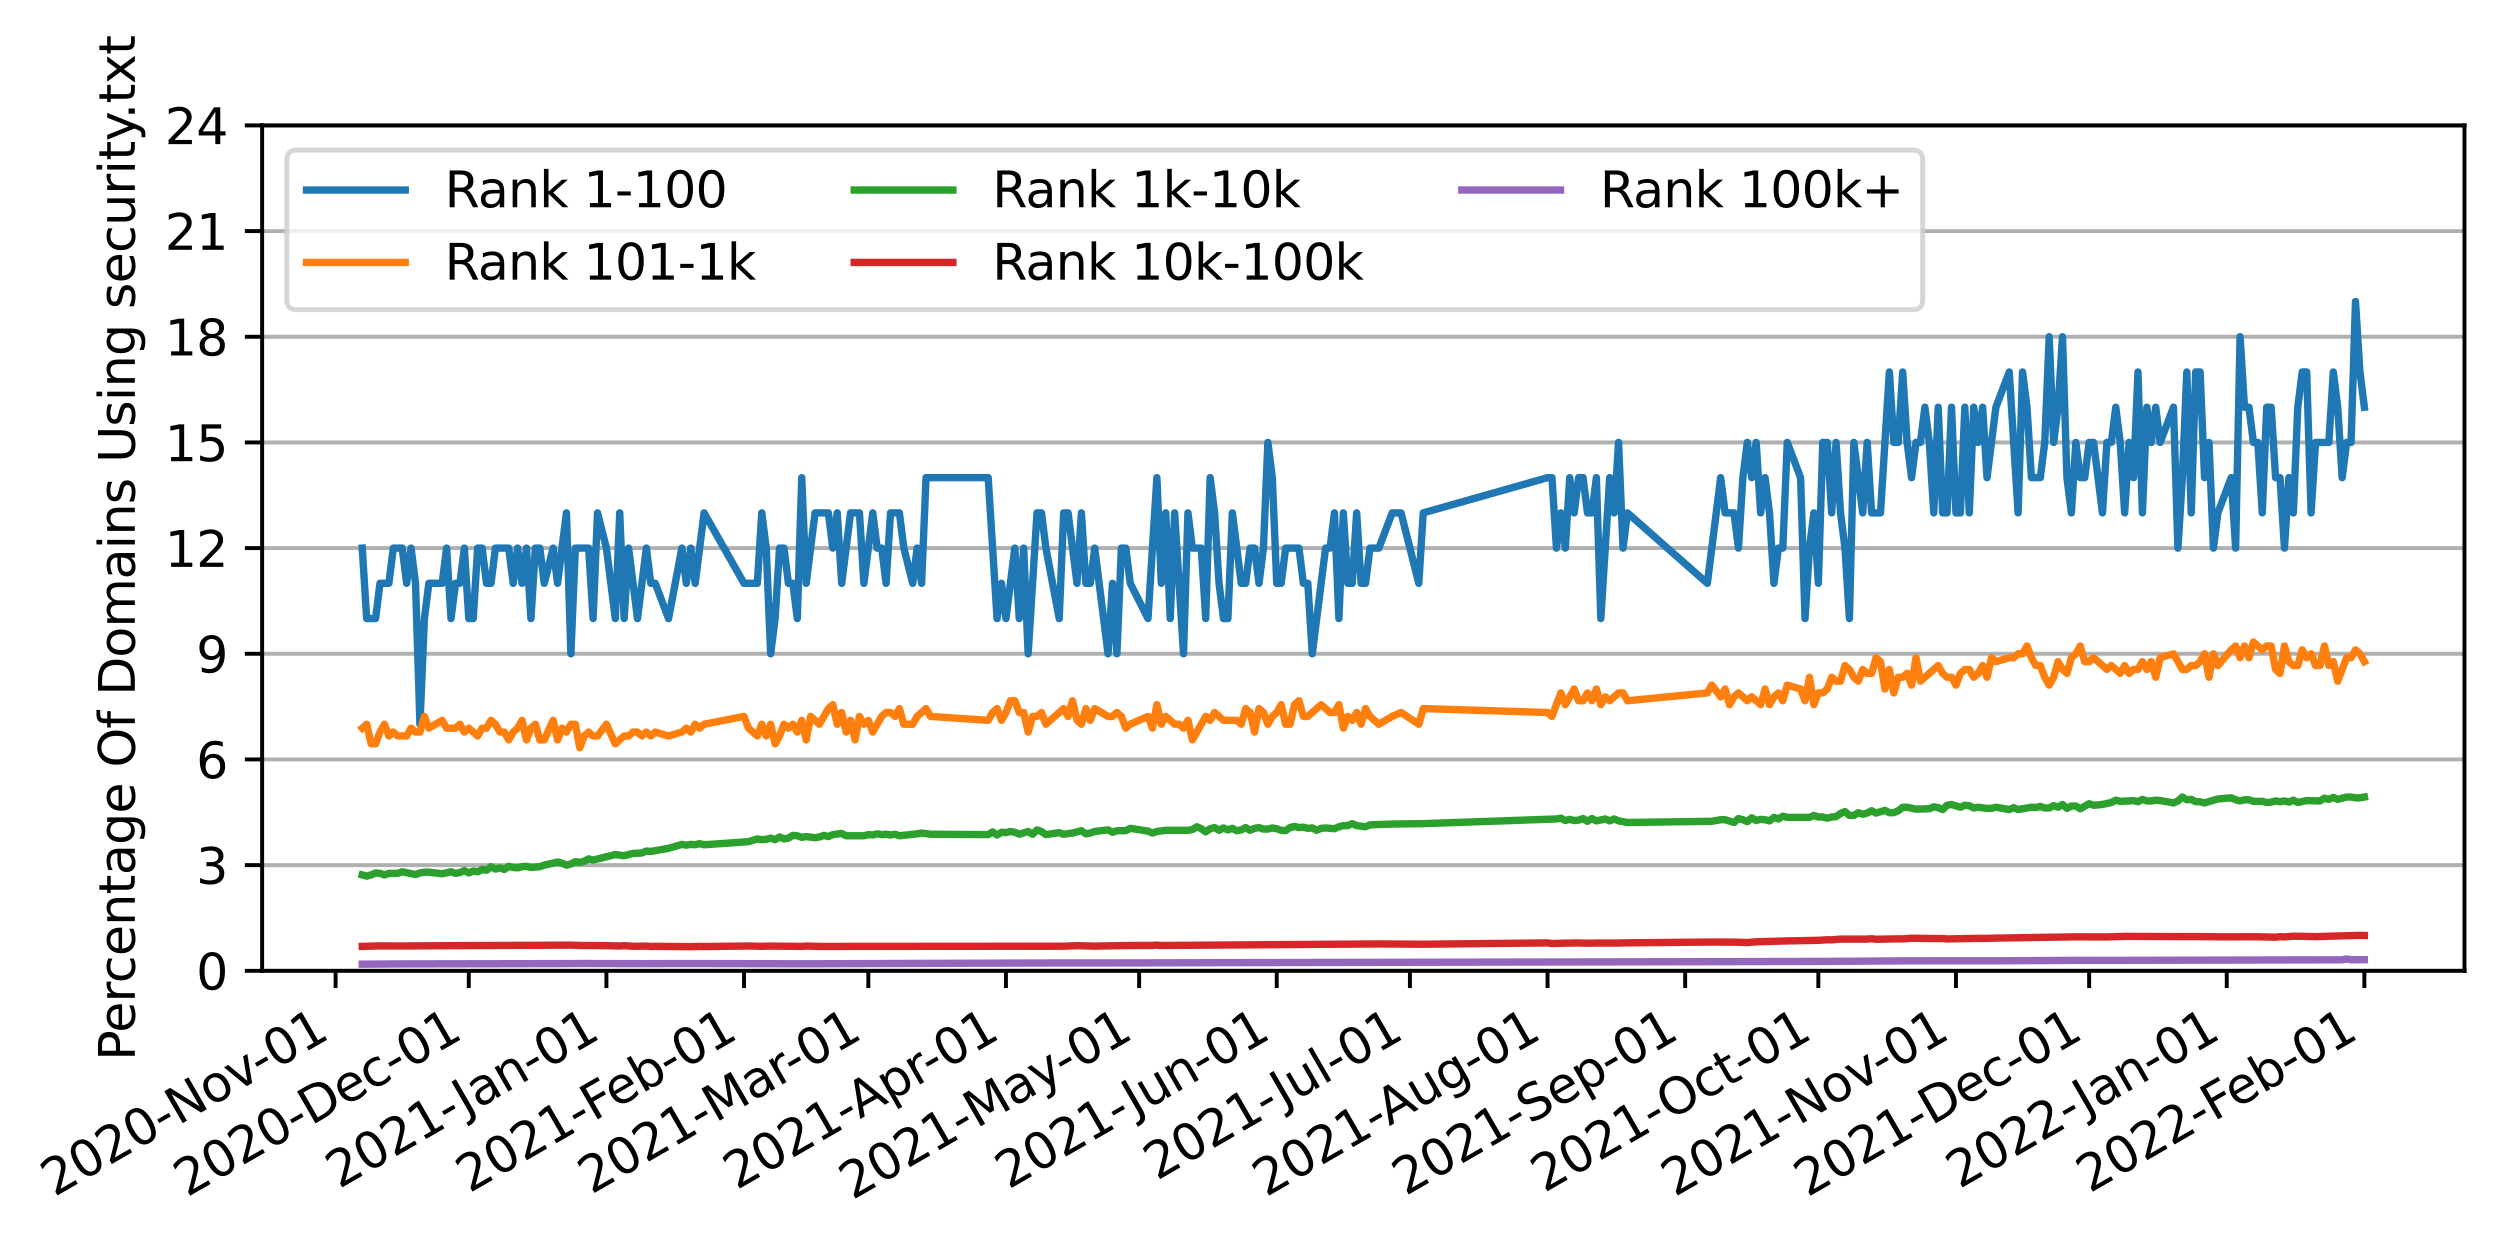 <?xml version="1.0" encoding="utf-8" standalone="no"?>
<!DOCTYPE svg PUBLIC "-//W3C//DTD SVG 1.1//EN"
  "http://www.w3.org/Graphics/SVG/1.1/DTD/svg11.dtd">
<svg xmlns:xlink="http://www.w3.org/1999/xlink" width="506.733pt" height="252.304pt" viewBox="0 0 506.733 252.304" xmlns="http://www.w3.org/2000/svg" version="1.1">
 <defs>
  <style type="text/css">*{stroke-linejoin: round; stroke-linecap: butt}</style>
 </defs>
 <g id="figure_1">
  <g id="patch_1">
   <path d="M 0 252.304 
L 506.733 252.304 
L 506.733 -0 
L 0 -0 
z
" style="fill: #ffffff"/>
  </g>
  <g id="axes_1">
   <g id="patch_2">
    <path d="M 53.133 196.777 
L 499.533 196.777 
L 499.533 25.417 
L 53.133 25.417 
z
" style="fill: #ffffff"/>
   </g>
   <g id="matplotlib.axis_1">
    <g id="xtick_1">
     <g id="line2d_1">
      <defs>
       <path id="m68946d4725" d="M 0 0 
L 0 3.5 
" style="stroke: #000000; stroke-width: 0.8"/>
      </defs>
      <g>
       <use xlink:href="#m68946d4725" x="68.025" y="196.777" style="stroke: #000000; stroke-width: 0.8"/>
      </g>
     </g>
     <g id="text_1">
      <!-- 2020-Nov-01 -->
      <g transform="translate(10.999 242.681)rotate(-30)scale(0.1 -0.1)">
       <defs>
        <path id="DejaVuSans-32" d="M 1228 531 
L 3431 531 
L 3431 0 
L 469 0 
L 469 531 
Q 828 903 1448 1529 
Q 2069 2156 2228 2338 
Q 2531 2678 2651 2914 
Q 2772 3150 2772 3378 
Q 2772 3750 2511 3984 
Q 2250 4219 1831 4219 
Q 1534 4219 1204 4116 
Q 875 4013 500 3803 
L 500 4441 
Q 881 4594 1212 4672 
Q 1544 4750 1819 4750 
Q 2544 4750 2975 4387 
Q 3406 4025 3406 3419 
Q 3406 3131 3298 2873 
Q 3191 2616 2906 2266 
Q 2828 2175 2409 1742 
Q 1991 1309 1228 531 
z
" transform="scale(0.016)"/>
        <path id="DejaVuSans-30" d="M 2034 4250 
Q 1547 4250 1301 3770 
Q 1056 3291 1056 2328 
Q 1056 1369 1301 889 
Q 1547 409 2034 409 
Q 2525 409 2770 889 
Q 3016 1369 3016 2328 
Q 3016 3291 2770 3770 
Q 2525 4250 2034 4250 
z
M 2034 4750 
Q 2819 4750 3233 4129 
Q 3647 3509 3647 2328 
Q 3647 1150 3233 529 
Q 2819 -91 2034 -91 
Q 1250 -91 836 529 
Q 422 1150 422 2328 
Q 422 3509 836 4129 
Q 1250 4750 2034 4750 
z
" transform="scale(0.016)"/>
        <path id="DejaVuSans-2d" d="M 313 2009 
L 1997 2009 
L 1997 1497 
L 313 1497 
L 313 2009 
z
" transform="scale(0.016)"/>
        <path id="DejaVuSans-4e" d="M 628 4666 
L 1478 4666 
L 3547 763 
L 3547 4666 
L 4159 4666 
L 4159 0 
L 3309 0 
L 1241 3903 
L 1241 0 
L 628 0 
L 628 4666 
z
" transform="scale(0.016)"/>
        <path id="DejaVuSans-6f" d="M 1959 3097 
Q 1497 3097 1228 2736 
Q 959 2375 959 1747 
Q 959 1119 1226 758 
Q 1494 397 1959 397 
Q 2419 397 2687 759 
Q 2956 1122 2956 1747 
Q 2956 2369 2687 2733 
Q 2419 3097 1959 3097 
z
M 1959 3584 
Q 2709 3584 3137 3096 
Q 3566 2609 3566 1747 
Q 3566 888 3137 398 
Q 2709 -91 1959 -91 
Q 1206 -91 779 398 
Q 353 888 353 1747 
Q 353 2609 779 3096 
Q 1206 3584 1959 3584 
z
" transform="scale(0.016)"/>
        <path id="DejaVuSans-76" d="M 191 3500 
L 800 3500 
L 1894 563 
L 2988 3500 
L 3597 3500 
L 2284 0 
L 1503 0 
L 191 3500 
z
" transform="scale(0.016)"/>
        <path id="DejaVuSans-31" d="M 794 531 
L 1825 531 
L 1825 4091 
L 703 3866 
L 703 4441 
L 1819 4666 
L 2450 4666 
L 2450 531 
L 3481 531 
L 3481 0 
L 794 0 
L 794 531 
z
" transform="scale(0.016)"/>
       </defs>
       <use xlink:href="#DejaVuSans-32"/>
       <use xlink:href="#DejaVuSans-30" x="63.623"/>
       <use xlink:href="#DejaVuSans-32" x="127.246"/>
       <use xlink:href="#DejaVuSans-30" x="190.869"/>
       <use xlink:href="#DejaVuSans-2d" x="254.492"/>
       <use xlink:href="#DejaVuSans-4e" x="290.576"/>
       <use xlink:href="#DejaVuSans-6f" x="365.381"/>
       <use xlink:href="#DejaVuSans-76" x="426.562"/>
       <use xlink:href="#DejaVuSans-2d" x="483.117"/>
       <use xlink:href="#DejaVuSans-30" x="519.201"/>
       <use xlink:href="#DejaVuSans-31" x="582.824"/>
      </g>
     </g>
    </g>
    <g id="xtick_2">
     <g id="line2d_2">
      <g>
       <use xlink:href="#m68946d4725" x="95.019" y="196.777" style="stroke: #000000; stroke-width: 0.8"/>
      </g>
     </g>
     <g id="text_2">
      <!-- 2020-Dec-01 -->
      <g transform="translate(37.911 242.728)rotate(-30)scale(0.1 -0.1)">
       <defs>
        <path id="DejaVuSans-44" d="M 1259 4147 
L 1259 519 
L 2022 519 
Q 2988 519 3436 956 
Q 3884 1394 3884 2338 
Q 3884 3275 3436 3711 
Q 2988 4147 2022 4147 
L 1259 4147 
z
M 628 4666 
L 1925 4666 
Q 3281 4666 3915 4102 
Q 4550 3538 4550 2338 
Q 4550 1131 3912 565 
Q 3275 0 1925 0 
L 628 0 
L 628 4666 
z
" transform="scale(0.016)"/>
        <path id="DejaVuSans-65" d="M 3597 1894 
L 3597 1613 
L 953 1613 
Q 991 1019 1311 708 
Q 1631 397 2203 397 
Q 2534 397 2845 478 
Q 3156 559 3463 722 
L 3463 178 
Q 3153 47 2828 -22 
Q 2503 -91 2169 -91 
Q 1331 -91 842 396 
Q 353 884 353 1716 
Q 353 2575 817 3079 
Q 1281 3584 2069 3584 
Q 2775 3584 3186 3129 
Q 3597 2675 3597 1894 
z
M 3022 2063 
Q 3016 2534 2758 2815 
Q 2500 3097 2075 3097 
Q 1594 3097 1305 2825 
Q 1016 2553 972 2059 
L 3022 2063 
z
" transform="scale(0.016)"/>
        <path id="DejaVuSans-63" d="M 3122 3366 
L 3122 2828 
Q 2878 2963 2633 3030 
Q 2388 3097 2138 3097 
Q 1578 3097 1268 2742 
Q 959 2388 959 1747 
Q 959 1106 1268 751 
Q 1578 397 2138 397 
Q 2388 397 2633 464 
Q 2878 531 3122 666 
L 3122 134 
Q 2881 22 2623 -34 
Q 2366 -91 2075 -91 
Q 1284 -91 818 406 
Q 353 903 353 1747 
Q 353 2603 823 3093 
Q 1294 3584 2113 3584 
Q 2378 3584 2631 3529 
Q 2884 3475 3122 3366 
z
" transform="scale(0.016)"/>
       </defs>
       <use xlink:href="#DejaVuSans-32"/>
       <use xlink:href="#DejaVuSans-30" x="63.623"/>
       <use xlink:href="#DejaVuSans-32" x="127.246"/>
       <use xlink:href="#DejaVuSans-30" x="190.869"/>
       <use xlink:href="#DejaVuSans-2d" x="254.492"/>
       <use xlink:href="#DejaVuSans-44" x="290.576"/>
       <use xlink:href="#DejaVuSans-65" x="367.578"/>
       <use xlink:href="#DejaVuSans-63" x="429.102"/>
       <use xlink:href="#DejaVuSans-2d" x="484.082"/>
       <use xlink:href="#DejaVuSans-30" x="520.166"/>
       <use xlink:href="#DejaVuSans-31" x="583.789"/>
      </g>
     </g>
    </g>
    <g id="xtick_3">
     <g id="line2d_3">
      <g>
       <use xlink:href="#m68946d4725" x="122.914" y="196.777" style="stroke: #000000; stroke-width: 0.8"/>
      </g>
     </g>
     <g id="text_3">
      <!-- 2021-Jan-01 -->
      <g transform="translate(68.727 241.042)rotate(-30)scale(0.1 -0.1)">
       <defs>
        <path id="DejaVuSans-4a" d="M 628 4666 
L 1259 4666 
L 1259 325 
Q 1259 -519 939 -900 
Q 619 -1281 -91 -1281 
L -331 -1281 
L -331 -750 
L -134 -750 
Q 284 -750 456 -515 
Q 628 -281 628 325 
L 628 4666 
z
" transform="scale(0.016)"/>
        <path id="DejaVuSans-61" d="M 2194 1759 
Q 1497 1759 1228 1600 
Q 959 1441 959 1056 
Q 959 750 1161 570 
Q 1363 391 1709 391 
Q 2188 391 2477 730 
Q 2766 1069 2766 1631 
L 2766 1759 
L 2194 1759 
z
M 3341 1997 
L 3341 0 
L 2766 0 
L 2766 531 
Q 2569 213 2275 61 
Q 1981 -91 1556 -91 
Q 1019 -91 701 211 
Q 384 513 384 1019 
Q 384 1609 779 1909 
Q 1175 2209 1959 2209 
L 2766 2209 
L 2766 2266 
Q 2766 2663 2505 2880 
Q 2244 3097 1772 3097 
Q 1472 3097 1187 3025 
Q 903 2953 641 2809 
L 641 3341 
Q 956 3463 1253 3523 
Q 1550 3584 1831 3584 
Q 2591 3584 2966 3190 
Q 3341 2797 3341 1997 
z
" transform="scale(0.016)"/>
        <path id="DejaVuSans-6e" d="M 3513 2113 
L 3513 0 
L 2938 0 
L 2938 2094 
Q 2938 2591 2744 2837 
Q 2550 3084 2163 3084 
Q 1697 3084 1428 2787 
Q 1159 2491 1159 1978 
L 1159 0 
L 581 0 
L 581 3500 
L 1159 3500 
L 1159 2956 
Q 1366 3272 1645 3428 
Q 1925 3584 2291 3584 
Q 2894 3584 3203 3211 
Q 3513 2838 3513 2113 
z
" transform="scale(0.016)"/>
       </defs>
       <use xlink:href="#DejaVuSans-32"/>
       <use xlink:href="#DejaVuSans-30" x="63.623"/>
       <use xlink:href="#DejaVuSans-32" x="127.246"/>
       <use xlink:href="#DejaVuSans-31" x="190.869"/>
       <use xlink:href="#DejaVuSans-2d" x="254.492"/>
       <use xlink:href="#DejaVuSans-4a" x="296.201"/>
       <use xlink:href="#DejaVuSans-61" x="325.693"/>
       <use xlink:href="#DejaVuSans-6e" x="386.973"/>
       <use xlink:href="#DejaVuSans-2d" x="450.352"/>
       <use xlink:href="#DejaVuSans-30" x="486.436"/>
       <use xlink:href="#DejaVuSans-31" x="550.059"/>
      </g>
     </g>
    </g>
    <g id="xtick_4">
     <g id="line2d_4">
      <g>
       <use xlink:href="#m68946d4725" x="150.808" y="196.777" style="stroke: #000000; stroke-width: 0.8"/>
      </g>
     </g>
     <g id="text_4">
      <!-- 2021-Feb-01 -->
      <g transform="translate(95.128 241.904)rotate(-30)scale(0.1 -0.1)">
       <defs>
        <path id="DejaVuSans-46" d="M 628 4666 
L 3309 4666 
L 3309 4134 
L 1259 4134 
L 1259 2759 
L 3109 2759 
L 3109 2228 
L 1259 2228 
L 1259 0 
L 628 0 
L 628 4666 
z
" transform="scale(0.016)"/>
        <path id="DejaVuSans-62" d="M 3116 1747 
Q 3116 2381 2855 2742 
Q 2594 3103 2138 3103 
Q 1681 3103 1420 2742 
Q 1159 2381 1159 1747 
Q 1159 1113 1420 752 
Q 1681 391 2138 391 
Q 2594 391 2855 752 
Q 3116 1113 3116 1747 
z
M 1159 2969 
Q 1341 3281 1617 3432 
Q 1894 3584 2278 3584 
Q 2916 3584 3314 3078 
Q 3713 2572 3713 1747 
Q 3713 922 3314 415 
Q 2916 -91 2278 -91 
Q 1894 -91 1617 61 
Q 1341 213 1159 525 
L 1159 0 
L 581 0 
L 581 4863 
L 1159 4863 
L 1159 2969 
z
" transform="scale(0.016)"/>
       </defs>
       <use xlink:href="#DejaVuSans-32"/>
       <use xlink:href="#DejaVuSans-30" x="63.623"/>
       <use xlink:href="#DejaVuSans-32" x="127.246"/>
       <use xlink:href="#DejaVuSans-31" x="190.869"/>
       <use xlink:href="#DejaVuSans-2d" x="254.492"/>
       <use xlink:href="#DejaVuSans-46" x="290.576"/>
       <use xlink:href="#DejaVuSans-65" x="342.596"/>
       <use xlink:href="#DejaVuSans-62" x="404.119"/>
       <use xlink:href="#DejaVuSans-2d" x="467.596"/>
       <use xlink:href="#DejaVuSans-30" x="503.68"/>
       <use xlink:href="#DejaVuSans-31" x="567.303"/>
      </g>
     </g>
    </g>
    <g id="xtick_5">
     <g id="line2d_5">
      <g>
       <use xlink:href="#m68946d4725" x="176.003" y="196.777" style="stroke: #000000; stroke-width: 0.8"/>
      </g>
     </g>
     <g id="text_5">
      <!-- 2021-Mar-01 -->
      <g transform="translate(119.866 242.167)rotate(-30)scale(0.1 -0.1)">
       <defs>
        <path id="DejaVuSans-4d" d="M 628 4666 
L 1569 4666 
L 2759 1491 
L 3956 4666 
L 4897 4666 
L 4897 0 
L 4281 0 
L 4281 4097 
L 3078 897 
L 2444 897 
L 1241 4097 
L 1241 0 
L 628 0 
L 628 4666 
z
" transform="scale(0.016)"/>
        <path id="DejaVuSans-72" d="M 2631 2963 
Q 2534 3019 2420 3045 
Q 2306 3072 2169 3072 
Q 1681 3072 1420 2755 
Q 1159 2438 1159 1844 
L 1159 0 
L 581 0 
L 581 3500 
L 1159 3500 
L 1159 2956 
Q 1341 3275 1631 3429 
Q 1922 3584 2338 3584 
Q 2397 3584 2469 3576 
Q 2541 3569 2628 3553 
L 2631 2963 
z
" transform="scale(0.016)"/>
       </defs>
       <use xlink:href="#DejaVuSans-32"/>
       <use xlink:href="#DejaVuSans-30" x="63.623"/>
       <use xlink:href="#DejaVuSans-32" x="127.246"/>
       <use xlink:href="#DejaVuSans-31" x="190.869"/>
       <use xlink:href="#DejaVuSans-2d" x="254.492"/>
       <use xlink:href="#DejaVuSans-4d" x="290.576"/>
       <use xlink:href="#DejaVuSans-61" x="376.855"/>
       <use xlink:href="#DejaVuSans-72" x="438.135"/>
       <use xlink:href="#DejaVuSans-2d" x="472.873"/>
       <use xlink:href="#DejaVuSans-30" x="508.957"/>
       <use xlink:href="#DejaVuSans-31" x="572.58"/>
      </g>
     </g>
    </g>
    <g id="xtick_6">
     <g id="line2d_6">
      <g>
       <use xlink:href="#m68946d4725" x="203.898" y="196.777" style="stroke: #000000; stroke-width: 0.8"/>
      </g>
     </g>
     <g id="text_6">
      <!-- 2021-Apr-01 -->
      <g transform="translate(149.313 241.271)rotate(-30)scale(0.1 -0.1)">
       <defs>
        <path id="DejaVuSans-41" d="M 2188 4044 
L 1331 1722 
L 3047 1722 
L 2188 4044 
z
M 1831 4666 
L 2547 4666 
L 4325 0 
L 3669 0 
L 3244 1197 
L 1141 1197 
L 716 0 
L 50 0 
L 1831 4666 
z
" transform="scale(0.016)"/>
        <path id="DejaVuSans-70" d="M 1159 525 
L 1159 -1331 
L 581 -1331 
L 581 3500 
L 1159 3500 
L 1159 2969 
Q 1341 3281 1617 3432 
Q 1894 3584 2278 3584 
Q 2916 3584 3314 3078 
Q 3713 2572 3713 1747 
Q 3713 922 3314 415 
Q 2916 -91 2278 -91 
Q 1894 -91 1617 61 
Q 1341 213 1159 525 
z
M 3116 1747 
Q 3116 2381 2855 2742 
Q 2594 3103 2138 3103 
Q 1681 3103 1420 2742 
Q 1159 2381 1159 1747 
Q 1159 1113 1420 752 
Q 1681 391 2138 391 
Q 2594 391 2855 752 
Q 3116 1113 3116 1747 
z
" transform="scale(0.016)"/>
       </defs>
       <use xlink:href="#DejaVuSans-32"/>
       <use xlink:href="#DejaVuSans-30" x="63.623"/>
       <use xlink:href="#DejaVuSans-32" x="127.246"/>
       <use xlink:href="#DejaVuSans-31" x="190.869"/>
       <use xlink:href="#DejaVuSans-2d" x="254.492"/>
       <use xlink:href="#DejaVuSans-41" x="288.326"/>
       <use xlink:href="#DejaVuSans-70" x="356.734"/>
       <use xlink:href="#DejaVuSans-72" x="420.211"/>
       <use xlink:href="#DejaVuSans-2d" x="454.949"/>
       <use xlink:href="#DejaVuSans-30" x="491.033"/>
       <use xlink:href="#DejaVuSans-31" x="554.656"/>
      </g>
     </g>
    </g>
    <g id="xtick_7">
     <g id="line2d_7">
      <g>
       <use xlink:href="#m68946d4725" x="230.892" y="196.777" style="stroke: #000000; stroke-width: 0.8"/>
      </g>
     </g>
     <g id="text_7">
      <!-- 2021-May-01 -->
      <g transform="translate(172.789 243.303)rotate(-30)scale(0.1 -0.1)">
       <defs>
        <path id="DejaVuSans-79" d="M 2059 -325 
Q 1816 -950 1584 -1140 
Q 1353 -1331 966 -1331 
L 506 -1331 
L 506 -850 
L 844 -850 
Q 1081 -850 1212 -737 
Q 1344 -625 1503 -206 
L 1606 56 
L 191 3500 
L 800 3500 
L 1894 763 
L 2988 3500 
L 3597 3500 
L 2059 -325 
z
" transform="scale(0.016)"/>
       </defs>
       <use xlink:href="#DejaVuSans-32"/>
       <use xlink:href="#DejaVuSans-30" x="63.623"/>
       <use xlink:href="#DejaVuSans-32" x="127.246"/>
       <use xlink:href="#DejaVuSans-31" x="190.869"/>
       <use xlink:href="#DejaVuSans-2d" x="254.492"/>
       <use xlink:href="#DejaVuSans-4d" x="290.576"/>
       <use xlink:href="#DejaVuSans-61" x="376.855"/>
       <use xlink:href="#DejaVuSans-79" x="438.135"/>
       <use xlink:href="#DejaVuSans-2d" x="495.564"/>
       <use xlink:href="#DejaVuSans-30" x="531.648"/>
       <use xlink:href="#DejaVuSans-31" x="595.271"/>
      </g>
     </g>
    </g>
    <g id="xtick_8">
     <g id="line2d_8">
      <g>
       <use xlink:href="#m68946d4725" x="258.786" y="196.777" style="stroke: #000000; stroke-width: 0.8"/>
      </g>
     </g>
     <g id="text_8">
      <!-- 2021-Jun-01 -->
      <g transform="translate(204.418 241.146)rotate(-30)scale(0.1 -0.1)">
       <defs>
        <path id="DejaVuSans-75" d="M 544 1381 
L 544 3500 
L 1119 3500 
L 1119 1403 
Q 1119 906 1312 657 
Q 1506 409 1894 409 
Q 2359 409 2629 706 
Q 2900 1003 2900 1516 
L 2900 3500 
L 3475 3500 
L 3475 0 
L 2900 0 
L 2900 538 
Q 2691 219 2414 64 
Q 2138 -91 1772 -91 
Q 1169 -91 856 284 
Q 544 659 544 1381 
z
M 1991 3584 
L 1991 3584 
z
" transform="scale(0.016)"/>
       </defs>
       <use xlink:href="#DejaVuSans-32"/>
       <use xlink:href="#DejaVuSans-30" x="63.623"/>
       <use xlink:href="#DejaVuSans-32" x="127.246"/>
       <use xlink:href="#DejaVuSans-31" x="190.869"/>
       <use xlink:href="#DejaVuSans-2d" x="254.492"/>
       <use xlink:href="#DejaVuSans-4a" x="296.201"/>
       <use xlink:href="#DejaVuSans-75" x="325.693"/>
       <use xlink:href="#DejaVuSans-6e" x="389.072"/>
       <use xlink:href="#DejaVuSans-2d" x="452.451"/>
       <use xlink:href="#DejaVuSans-30" x="488.535"/>
       <use xlink:href="#DejaVuSans-31" x="552.158"/>
      </g>
     </g>
    </g>
    <g id="xtick_9">
     <g id="line2d_9">
      <g>
       <use xlink:href="#m68946d4725" x="285.781" y="196.777" style="stroke: #000000; stroke-width: 0.8"/>
      </g>
     </g>
     <g id="text_9">
      <!-- 2021-Jul-01 -->
      <g transform="translate(234.495 239.367)rotate(-30)scale(0.1 -0.1)">
       <defs>
        <path id="DejaVuSans-6c" d="M 603 4863 
L 1178 4863 
L 1178 0 
L 603 0 
L 603 4863 
z
" transform="scale(0.016)"/>
       </defs>
       <use xlink:href="#DejaVuSans-32"/>
       <use xlink:href="#DejaVuSans-30" x="63.623"/>
       <use xlink:href="#DejaVuSans-32" x="127.246"/>
       <use xlink:href="#DejaVuSans-31" x="190.869"/>
       <use xlink:href="#DejaVuSans-2d" x="254.492"/>
       <use xlink:href="#DejaVuSans-4a" x="296.201"/>
       <use xlink:href="#DejaVuSans-75" x="325.693"/>
       <use xlink:href="#DejaVuSans-6c" x="389.072"/>
       <use xlink:href="#DejaVuSans-2d" x="416.855"/>
       <use xlink:href="#DejaVuSans-30" x="452.939"/>
       <use xlink:href="#DejaVuSans-31" x="516.562"/>
      </g>
     </g>
    </g>
    <g id="xtick_10">
     <g id="line2d_10">
      <g>
       <use xlink:href="#m68946d4725" x="313.675" y="196.777" style="stroke: #000000; stroke-width: 0.8"/>
      </g>
     </g>
     <g id="text_10">
      <!-- 2021-Aug-01 -->
      <g transform="translate(256.61 242.703)rotate(-30)scale(0.1 -0.1)">
       <defs>
        <path id="DejaVuSans-67" d="M 2906 1791 
Q 2906 2416 2648 2759 
Q 2391 3103 1925 3103 
Q 1463 3103 1205 2759 
Q 947 2416 947 1791 
Q 947 1169 1205 825 
Q 1463 481 1925 481 
Q 2391 481 2648 825 
Q 2906 1169 2906 1791 
z
M 3481 434 
Q 3481 -459 3084 -895 
Q 2688 -1331 1869 -1331 
Q 1566 -1331 1297 -1286 
Q 1028 -1241 775 -1147 
L 775 -588 
Q 1028 -725 1275 -790 
Q 1522 -856 1778 -856 
Q 2344 -856 2625 -561 
Q 2906 -266 2906 331 
L 2906 616 
Q 2728 306 2450 153 
Q 2172 0 1784 0 
Q 1141 0 747 490 
Q 353 981 353 1791 
Q 353 2603 747 3093 
Q 1141 3584 1784 3584 
Q 2172 3584 2450 3431 
Q 2728 3278 2906 2969 
L 2906 3500 
L 3481 3500 
L 3481 434 
z
" transform="scale(0.016)"/>
       </defs>
       <use xlink:href="#DejaVuSans-32"/>
       <use xlink:href="#DejaVuSans-30" x="63.623"/>
       <use xlink:href="#DejaVuSans-32" x="127.246"/>
       <use xlink:href="#DejaVuSans-31" x="190.869"/>
       <use xlink:href="#DejaVuSans-2d" x="254.492"/>
       <use xlink:href="#DejaVuSans-41" x="288.326"/>
       <use xlink:href="#DejaVuSans-75" x="356.734"/>
       <use xlink:href="#DejaVuSans-67" x="420.113"/>
       <use xlink:href="#DejaVuSans-2d" x="483.59"/>
       <use xlink:href="#DejaVuSans-30" x="519.674"/>
       <use xlink:href="#DejaVuSans-31" x="583.297"/>
      </g>
     </g>
    </g>
    <g id="xtick_11">
     <g id="line2d_11">
      <g>
       <use xlink:href="#m68946d4725" x="341.57" y="196.777" style="stroke: #000000; stroke-width: 0.8"/>
      </g>
     </g>
     <g id="text_11">
      <!-- 2021-Sep-01 -->
      <g transform="translate(284.896 242.478)rotate(-30)scale(0.1 -0.1)">
       <defs>
        <path id="DejaVuSans-53" d="M 3425 4513 
L 3425 3897 
Q 3066 4069 2747 4153 
Q 2428 4238 2131 4238 
Q 1616 4238 1336 4038 
Q 1056 3838 1056 3469 
Q 1056 3159 1242 3001 
Q 1428 2844 1947 2747 
L 2328 2669 
Q 3034 2534 3370 2195 
Q 3706 1856 3706 1288 
Q 3706 609 3251 259 
Q 2797 -91 1919 -91 
Q 1588 -91 1214 -16 
Q 841 59 441 206 
L 441 856 
Q 825 641 1194 531 
Q 1563 422 1919 422 
Q 2459 422 2753 634 
Q 3047 847 3047 1241 
Q 3047 1584 2836 1778 
Q 2625 1972 2144 2069 
L 1759 2144 
Q 1053 2284 737 2584 
Q 422 2884 422 3419 
Q 422 4038 858 4394 
Q 1294 4750 2059 4750 
Q 2388 4750 2728 4690 
Q 3069 4631 3425 4513 
z
" transform="scale(0.016)"/>
       </defs>
       <use xlink:href="#DejaVuSans-32"/>
       <use xlink:href="#DejaVuSans-30" x="63.623"/>
       <use xlink:href="#DejaVuSans-32" x="127.246"/>
       <use xlink:href="#DejaVuSans-31" x="190.869"/>
       <use xlink:href="#DejaVuSans-2d" x="254.492"/>
       <use xlink:href="#DejaVuSans-53" x="290.576"/>
       <use xlink:href="#DejaVuSans-65" x="354.053"/>
       <use xlink:href="#DejaVuSans-70" x="415.576"/>
       <use xlink:href="#DejaVuSans-2d" x="479.053"/>
       <use xlink:href="#DejaVuSans-30" x="515.137"/>
       <use xlink:href="#DejaVuSans-31" x="578.76"/>
      </g>
     </g>
    </g>
    <g id="xtick_12">
     <g id="line2d_12">
      <g>
       <use xlink:href="#m68946d4725" x="368.564" y="196.777" style="stroke: #000000; stroke-width: 0.8"/>
      </g>
     </g>
     <g id="text_12">
      <!-- 2021-Oct-01 -->
      <g transform="translate(313.003 241.835)rotate(-30)scale(0.1 -0.1)">
       <defs>
        <path id="DejaVuSans-4f" d="M 2522 4238 
Q 1834 4238 1429 3725 
Q 1025 3213 1025 2328 
Q 1025 1447 1429 934 
Q 1834 422 2522 422 
Q 3209 422 3611 934 
Q 4013 1447 4013 2328 
Q 4013 3213 3611 3725 
Q 3209 4238 2522 4238 
z
M 2522 4750 
Q 3503 4750 4090 4092 
Q 4678 3434 4678 2328 
Q 4678 1225 4090 567 
Q 3503 -91 2522 -91 
Q 1538 -91 948 565 
Q 359 1222 359 2328 
Q 359 3434 948 4092 
Q 1538 4750 2522 4750 
z
" transform="scale(0.016)"/>
        <path id="DejaVuSans-74" d="M 1172 4494 
L 1172 3500 
L 2356 3500 
L 2356 3053 
L 1172 3053 
L 1172 1153 
Q 1172 725 1289 603 
Q 1406 481 1766 481 
L 2356 481 
L 2356 0 
L 1766 0 
Q 1100 0 847 248 
Q 594 497 594 1153 
L 594 3053 
L 172 3053 
L 172 3500 
L 594 3500 
L 594 4494 
L 1172 4494 
z
" transform="scale(0.016)"/>
       </defs>
       <use xlink:href="#DejaVuSans-32"/>
       <use xlink:href="#DejaVuSans-30" x="63.623"/>
       <use xlink:href="#DejaVuSans-32" x="127.246"/>
       <use xlink:href="#DejaVuSans-31" x="190.869"/>
       <use xlink:href="#DejaVuSans-2d" x="254.492"/>
       <use xlink:href="#DejaVuSans-4f" x="293.326"/>
       <use xlink:href="#DejaVuSans-63" x="372.037"/>
       <use xlink:href="#DejaVuSans-74" x="427.018"/>
       <use xlink:href="#DejaVuSans-2d" x="466.227"/>
       <use xlink:href="#DejaVuSans-30" x="502.311"/>
       <use xlink:href="#DejaVuSans-31" x="565.934"/>
      </g>
     </g>
    </g>
    <g id="xtick_13">
     <g id="line2d_13">
      <g>
       <use xlink:href="#m68946d4725" x="396.459" y="196.777" style="stroke: #000000; stroke-width: 0.8"/>
      </g>
     </g>
     <g id="text_13">
      <!-- 2021-Nov-01 -->
      <g transform="translate(339.433 242.681)rotate(-30)scale(0.1 -0.1)">
       <use xlink:href="#DejaVuSans-32"/>
       <use xlink:href="#DejaVuSans-30" x="63.623"/>
       <use xlink:href="#DejaVuSans-32" x="127.246"/>
       <use xlink:href="#DejaVuSans-31" x="190.869"/>
       <use xlink:href="#DejaVuSans-2d" x="254.492"/>
       <use xlink:href="#DejaVuSans-4e" x="290.576"/>
       <use xlink:href="#DejaVuSans-6f" x="365.381"/>
       <use xlink:href="#DejaVuSans-76" x="426.562"/>
       <use xlink:href="#DejaVuSans-2d" x="483.117"/>
       <use xlink:href="#DejaVuSans-30" x="519.201"/>
       <use xlink:href="#DejaVuSans-31" x="582.824"/>
      </g>
     </g>
    </g>
    <g id="xtick_14">
     <g id="line2d_14">
      <g>
       <use xlink:href="#m68946d4725" x="423.453" y="196.777" style="stroke: #000000; stroke-width: 0.8"/>
      </g>
     </g>
     <g id="text_14">
      <!-- 2021-Dec-01 -->
      <g transform="translate(366.345 242.728)rotate(-30)scale(0.1 -0.1)">
       <use xlink:href="#DejaVuSans-32"/>
       <use xlink:href="#DejaVuSans-30" x="63.623"/>
       <use xlink:href="#DejaVuSans-32" x="127.246"/>
       <use xlink:href="#DejaVuSans-31" x="190.869"/>
       <use xlink:href="#DejaVuSans-2d" x="254.492"/>
       <use xlink:href="#DejaVuSans-44" x="290.576"/>
       <use xlink:href="#DejaVuSans-65" x="367.578"/>
       <use xlink:href="#DejaVuSans-63" x="429.102"/>
       <use xlink:href="#DejaVuSans-2d" x="484.082"/>
       <use xlink:href="#DejaVuSans-30" x="520.166"/>
       <use xlink:href="#DejaVuSans-31" x="583.789"/>
      </g>
     </g>
    </g>
    <g id="xtick_15">
     <g id="line2d_15">
      <g>
       <use xlink:href="#m68946d4725" x="451.348" y="196.777" style="stroke: #000000; stroke-width: 0.8"/>
      </g>
     </g>
     <g id="text_15">
      <!-- 2022-Jan-01 -->
      <g transform="translate(397.161 241.042)rotate(-30)scale(0.1 -0.1)">
       <use xlink:href="#DejaVuSans-32"/>
       <use xlink:href="#DejaVuSans-30" x="63.623"/>
       <use xlink:href="#DejaVuSans-32" x="127.246"/>
       <use xlink:href="#DejaVuSans-32" x="190.869"/>
       <use xlink:href="#DejaVuSans-2d" x="254.492"/>
       <use xlink:href="#DejaVuSans-4a" x="296.201"/>
       <use xlink:href="#DejaVuSans-61" x="325.693"/>
       <use xlink:href="#DejaVuSans-6e" x="386.973"/>
       <use xlink:href="#DejaVuSans-2d" x="450.352"/>
       <use xlink:href="#DejaVuSans-30" x="486.436"/>
       <use xlink:href="#DejaVuSans-31" x="550.059"/>
      </g>
     </g>
    </g>
    <g id="xtick_16">
     <g id="line2d_16">
      <g>
       <use xlink:href="#m68946d4725" x="479.242" y="196.777" style="stroke: #000000; stroke-width: 0.8"/>
      </g>
     </g>
     <g id="text_16">
      <!-- 2022-Feb-01 -->
      <g transform="translate(423.561 241.904)rotate(-30)scale(0.1 -0.1)">
       <use xlink:href="#DejaVuSans-32"/>
       <use xlink:href="#DejaVuSans-30" x="63.623"/>
       <use xlink:href="#DejaVuSans-32" x="127.246"/>
       <use xlink:href="#DejaVuSans-32" x="190.869"/>
       <use xlink:href="#DejaVuSans-2d" x="254.492"/>
       <use xlink:href="#DejaVuSans-46" x="290.576"/>
       <use xlink:href="#DejaVuSans-65" x="342.596"/>
       <use xlink:href="#DejaVuSans-62" x="404.119"/>
       <use xlink:href="#DejaVuSans-2d" x="467.596"/>
       <use xlink:href="#DejaVuSans-30" x="503.68"/>
       <use xlink:href="#DejaVuSans-31" x="567.303"/>
      </g>
     </g>
    </g>
   </g>
   <g id="matplotlib.axis_2">
    <g id="ytick_1">
     <g id="line2d_17">
      <path d="M 53.133 196.777 
L 499.533 196.777 
" clip-path="url(#p4f8e7aba9c)" style="fill: none; stroke: #b0b0b0; stroke-width: 0.8; stroke-linecap: square"/>
     </g>
     <g id="line2d_18">
      <defs>
       <path id="mcc8e6b08b6" d="M 0 0 
L -3.5 0 
" style="stroke: #000000; stroke-width: 0.8"/>
      </defs>
      <g>
       <use xlink:href="#mcc8e6b08b6" x="53.133" y="196.777" style="stroke: #000000; stroke-width: 0.8"/>
      </g>
     </g>
     <g id="text_17">
      <!-- 0 -->
      <g transform="translate(39.77 200.576)scale(0.1 -0.1)">
       <use xlink:href="#DejaVuSans-30"/>
      </g>
     </g>
    </g>
    <g id="ytick_2">
     <g id="line2d_19">
      <path d="M 53.133 175.357 
L 499.533 175.357 
" clip-path="url(#p4f8e7aba9c)" style="fill: none; stroke: #b0b0b0; stroke-width: 0.8; stroke-linecap: square"/>
     </g>
     <g id="line2d_20">
      <g>
       <use xlink:href="#mcc8e6b08b6" x="53.133" y="175.357" style="stroke: #000000; stroke-width: 0.8"/>
      </g>
     </g>
     <g id="text_18">
      <!-- 3 -->
      <g transform="translate(39.77 179.156)scale(0.1 -0.1)">
       <defs>
        <path id="DejaVuSans-33" d="M 2597 2516 
Q 3050 2419 3304 2112 
Q 3559 1806 3559 1356 
Q 3559 666 3084 287 
Q 2609 -91 1734 -91 
Q 1441 -91 1130 -33 
Q 819 25 488 141 
L 488 750 
Q 750 597 1062 519 
Q 1375 441 1716 441 
Q 2309 441 2620 675 
Q 2931 909 2931 1356 
Q 2931 1769 2642 2001 
Q 2353 2234 1838 2234 
L 1294 2234 
L 1294 2753 
L 1863 2753 
Q 2328 2753 2575 2939 
Q 2822 3125 2822 3475 
Q 2822 3834 2567 4026 
Q 2313 4219 1838 4219 
Q 1578 4219 1281 4162 
Q 984 4106 628 3988 
L 628 4550 
Q 988 4650 1302 4700 
Q 1616 4750 1894 4750 
Q 2613 4750 3031 4423 
Q 3450 4097 3450 3541 
Q 3450 3153 3228 2886 
Q 3006 2619 2597 2516 
z
" transform="scale(0.016)"/>
       </defs>
       <use xlink:href="#DejaVuSans-33"/>
      </g>
     </g>
    </g>
    <g id="ytick_3">
     <g id="line2d_21">
      <path d="M 53.133 153.937 
L 499.533 153.937 
" clip-path="url(#p4f8e7aba9c)" style="fill: none; stroke: #b0b0b0; stroke-width: 0.8; stroke-linecap: square"/>
     </g>
     <g id="line2d_22">
      <g>
       <use xlink:href="#mcc8e6b08b6" x="53.133" y="153.937" style="stroke: #000000; stroke-width: 0.8"/>
      </g>
     </g>
     <g id="text_19">
      <!-- 6 -->
      <g transform="translate(39.77 157.736)scale(0.1 -0.1)">
       <defs>
        <path id="DejaVuSans-36" d="M 2113 2584 
Q 1688 2584 1439 2293 
Q 1191 2003 1191 1497 
Q 1191 994 1439 701 
Q 1688 409 2113 409 
Q 2538 409 2786 701 
Q 3034 994 3034 1497 
Q 3034 2003 2786 2293 
Q 2538 2584 2113 2584 
z
M 3366 4563 
L 3366 3988 
Q 3128 4100 2886 4159 
Q 2644 4219 2406 4219 
Q 1781 4219 1451 3797 
Q 1122 3375 1075 2522 
Q 1259 2794 1537 2939 
Q 1816 3084 2150 3084 
Q 2853 3084 3261 2657 
Q 3669 2231 3669 1497 
Q 3669 778 3244 343 
Q 2819 -91 2113 -91 
Q 1303 -91 875 529 
Q 447 1150 447 2328 
Q 447 3434 972 4092 
Q 1497 4750 2381 4750 
Q 2619 4750 2861 4703 
Q 3103 4656 3366 4563 
z
" transform="scale(0.016)"/>
       </defs>
       <use xlink:href="#DejaVuSans-36"/>
      </g>
     </g>
    </g>
    <g id="ytick_4">
     <g id="line2d_23">
      <path d="M 53.133 132.517 
L 499.533 132.517 
" clip-path="url(#p4f8e7aba9c)" style="fill: none; stroke: #b0b0b0; stroke-width: 0.8; stroke-linecap: square"/>
     </g>
     <g id="line2d_24">
      <g>
       <use xlink:href="#mcc8e6b08b6" x="53.133" y="132.517" style="stroke: #000000; stroke-width: 0.8"/>
      </g>
     </g>
     <g id="text_20">
      <!-- 9 -->
      <g transform="translate(39.77 136.316)scale(0.1 -0.1)">
       <defs>
        <path id="DejaVuSans-39" d="M 703 97 
L 703 672 
Q 941 559 1184 500 
Q 1428 441 1663 441 
Q 2288 441 2617 861 
Q 2947 1281 2994 2138 
Q 2813 1869 2534 1725 
Q 2256 1581 1919 1581 
Q 1219 1581 811 2004 
Q 403 2428 403 3163 
Q 403 3881 828 4315 
Q 1253 4750 1959 4750 
Q 2769 4750 3195 4129 
Q 3622 3509 3622 2328 
Q 3622 1225 3098 567 
Q 2575 -91 1691 -91 
Q 1453 -91 1209 -44 
Q 966 3 703 97 
z
M 1959 2075 
Q 2384 2075 2632 2365 
Q 2881 2656 2881 3163 
Q 2881 3666 2632 3958 
Q 2384 4250 1959 4250 
Q 1534 4250 1286 3958 
Q 1038 3666 1038 3163 
Q 1038 2656 1286 2365 
Q 1534 2075 1959 2075 
z
" transform="scale(0.016)"/>
       </defs>
       <use xlink:href="#DejaVuSans-39"/>
      </g>
     </g>
    </g>
    <g id="ytick_5">
     <g id="line2d_25">
      <path d="M 53.133 111.097 
L 499.533 111.097 
" clip-path="url(#p4f8e7aba9c)" style="fill: none; stroke: #b0b0b0; stroke-width: 0.8; stroke-linecap: square"/>
     </g>
     <g id="line2d_26">
      <g>
       <use xlink:href="#mcc8e6b08b6" x="53.133" y="111.097" style="stroke: #000000; stroke-width: 0.8"/>
      </g>
     </g>
     <g id="text_21">
      <!-- 12 -->
      <g transform="translate(33.408 114.896)scale(0.1 -0.1)">
       <use xlink:href="#DejaVuSans-31"/>
       <use xlink:href="#DejaVuSans-32" x="63.623"/>
      </g>
     </g>
    </g>
    <g id="ytick_6">
     <g id="line2d_27">
      <path d="M 53.133 89.677 
L 499.533 89.677 
" clip-path="url(#p4f8e7aba9c)" style="fill: none; stroke: #b0b0b0; stroke-width: 0.8; stroke-linecap: square"/>
     </g>
     <g id="line2d_28">
      <g>
       <use xlink:href="#mcc8e6b08b6" x="53.133" y="89.677" style="stroke: #000000; stroke-width: 0.8"/>
      </g>
     </g>
     <g id="text_22">
      <!-- 15 -->
      <g transform="translate(33.408 93.476)scale(0.1 -0.1)">
       <defs>
        <path id="DejaVuSans-35" d="M 691 4666 
L 3169 4666 
L 3169 4134 
L 1269 4134 
L 1269 2991 
Q 1406 3038 1543 3061 
Q 1681 3084 1819 3084 
Q 2600 3084 3056 2656 
Q 3513 2228 3513 1497 
Q 3513 744 3044 326 
Q 2575 -91 1722 -91 
Q 1428 -91 1123 -41 
Q 819 9 494 109 
L 494 744 
Q 775 591 1075 516 
Q 1375 441 1709 441 
Q 2250 441 2565 725 
Q 2881 1009 2881 1497 
Q 2881 1984 2565 2268 
Q 2250 2553 1709 2553 
Q 1456 2553 1204 2497 
Q 953 2441 691 2322 
L 691 4666 
z
" transform="scale(0.016)"/>
       </defs>
       <use xlink:href="#DejaVuSans-31"/>
       <use xlink:href="#DejaVuSans-35" x="63.623"/>
      </g>
     </g>
    </g>
    <g id="ytick_7">
     <g id="line2d_29">
      <path d="M 53.133 68.257 
L 499.533 68.257 
" clip-path="url(#p4f8e7aba9c)" style="fill: none; stroke: #b0b0b0; stroke-width: 0.8; stroke-linecap: square"/>
     </g>
     <g id="line2d_30">
      <g>
       <use xlink:href="#mcc8e6b08b6" x="53.133" y="68.257" style="stroke: #000000; stroke-width: 0.8"/>
      </g>
     </g>
     <g id="text_23">
      <!-- 18 -->
      <g transform="translate(33.408 72.056)scale(0.1 -0.1)">
       <defs>
        <path id="DejaVuSans-38" d="M 2034 2216 
Q 1584 2216 1326 1975 
Q 1069 1734 1069 1313 
Q 1069 891 1326 650 
Q 1584 409 2034 409 
Q 2484 409 2743 651 
Q 3003 894 3003 1313 
Q 3003 1734 2745 1975 
Q 2488 2216 2034 2216 
z
M 1403 2484 
Q 997 2584 770 2862 
Q 544 3141 544 3541 
Q 544 4100 942 4425 
Q 1341 4750 2034 4750 
Q 2731 4750 3128 4425 
Q 3525 4100 3525 3541 
Q 3525 3141 3298 2862 
Q 3072 2584 2669 2484 
Q 3125 2378 3379 2068 
Q 3634 1759 3634 1313 
Q 3634 634 3220 271 
Q 2806 -91 2034 -91 
Q 1263 -91 848 271 
Q 434 634 434 1313 
Q 434 1759 690 2068 
Q 947 2378 1403 2484 
z
M 1172 3481 
Q 1172 3119 1398 2916 
Q 1625 2713 2034 2713 
Q 2441 2713 2670 2916 
Q 2900 3119 2900 3481 
Q 2900 3844 2670 4047 
Q 2441 4250 2034 4250 
Q 1625 4250 1398 4047 
Q 1172 3844 1172 3481 
z
" transform="scale(0.016)"/>
       </defs>
       <use xlink:href="#DejaVuSans-31"/>
       <use xlink:href="#DejaVuSans-38" x="63.623"/>
      </g>
     </g>
    </g>
    <g id="ytick_8">
     <g id="line2d_31">
      <path d="M 53.133 46.837 
L 499.533 46.837 
" clip-path="url(#p4f8e7aba9c)" style="fill: none; stroke: #b0b0b0; stroke-width: 0.8; stroke-linecap: square"/>
     </g>
     <g id="line2d_32">
      <g>
       <use xlink:href="#mcc8e6b08b6" x="53.133" y="46.837" style="stroke: #000000; stroke-width: 0.8"/>
      </g>
     </g>
     <g id="text_24">
      <!-- 21 -->
      <g transform="translate(33.408 50.636)scale(0.1 -0.1)">
       <use xlink:href="#DejaVuSans-32"/>
       <use xlink:href="#DejaVuSans-31" x="63.623"/>
      </g>
     </g>
    </g>
    <g id="ytick_9">
     <g id="line2d_33">
      <path d="M 53.133 25.417 
L 499.533 25.417 
" clip-path="url(#p4f8e7aba9c)" style="fill: none; stroke: #b0b0b0; stroke-width: 0.8; stroke-linecap: square"/>
     </g>
     <g id="line2d_34">
      <g>
       <use xlink:href="#mcc8e6b08b6" x="53.133" y="25.417" style="stroke: #000000; stroke-width: 0.8"/>
      </g>
     </g>
     <g id="text_25">
      <!-- 24 -->
      <g transform="translate(33.408 29.216)scale(0.1 -0.1)">
       <defs>
        <path id="DejaVuSans-34" d="M 2419 4116 
L 825 1625 
L 2419 1625 
L 2419 4116 
z
M 2253 4666 
L 3047 4666 
L 3047 1625 
L 3713 1625 
L 3713 1100 
L 3047 1100 
L 3047 0 
L 2419 0 
L 2419 1100 
L 313 1100 
L 313 1709 
L 2253 4666 
z
" transform="scale(0.016)"/>
       </defs>
       <use xlink:href="#DejaVuSans-32"/>
       <use xlink:href="#DejaVuSans-34" x="63.623"/>
      </g>
     </g>
    </g>
    <g id="text_26">
     <!-- Percentage Of Domains Using security.txt -->
     <g transform="translate(27.328 214.994)rotate(-90)scale(0.1 -0.1)">
      <defs>
       <path id="DejaVuSans-50" d="M 1259 4147 
L 1259 2394 
L 2053 2394 
Q 2494 2394 2734 2622 
Q 2975 2850 2975 3272 
Q 2975 3691 2734 3919 
Q 2494 4147 2053 4147 
L 1259 4147 
z
M 628 4666 
L 2053 4666 
Q 2838 4666 3239 4311 
Q 3641 3956 3641 3272 
Q 3641 2581 3239 2228 
Q 2838 1875 2053 1875 
L 1259 1875 
L 1259 0 
L 628 0 
L 628 4666 
z
" transform="scale(0.016)"/>
       <path id="DejaVuSans-20" transform="scale(0.016)"/>
       <path id="DejaVuSans-66" d="M 2375 4863 
L 2375 4384 
L 1825 4384 
Q 1516 4384 1395 4259 
Q 1275 4134 1275 3809 
L 1275 3500 
L 2222 3500 
L 2222 3053 
L 1275 3053 
L 1275 0 
L 697 0 
L 697 3053 
L 147 3053 
L 147 3500 
L 697 3500 
L 697 3744 
Q 697 4328 969 4595 
Q 1241 4863 1831 4863 
L 2375 4863 
z
" transform="scale(0.016)"/>
       <path id="DejaVuSans-6d" d="M 3328 2828 
Q 3544 3216 3844 3400 
Q 4144 3584 4550 3584 
Q 5097 3584 5394 3201 
Q 5691 2819 5691 2113 
L 5691 0 
L 5113 0 
L 5113 2094 
Q 5113 2597 4934 2840 
Q 4756 3084 4391 3084 
Q 3944 3084 3684 2787 
Q 3425 2491 3425 1978 
L 3425 0 
L 2847 0 
L 2847 2094 
Q 2847 2600 2669 2842 
Q 2491 3084 2119 3084 
Q 1678 3084 1418 2786 
Q 1159 2488 1159 1978 
L 1159 0 
L 581 0 
L 581 3500 
L 1159 3500 
L 1159 2956 
Q 1356 3278 1631 3431 
Q 1906 3584 2284 3584 
Q 2666 3584 2933 3390 
Q 3200 3197 3328 2828 
z
" transform="scale(0.016)"/>
       <path id="DejaVuSans-69" d="M 603 3500 
L 1178 3500 
L 1178 0 
L 603 0 
L 603 3500 
z
M 603 4863 
L 1178 4863 
L 1178 4134 
L 603 4134 
L 603 4863 
z
" transform="scale(0.016)"/>
       <path id="DejaVuSans-73" d="M 2834 3397 
L 2834 2853 
Q 2591 2978 2328 3040 
Q 2066 3103 1784 3103 
Q 1356 3103 1142 2972 
Q 928 2841 928 2578 
Q 928 2378 1081 2264 
Q 1234 2150 1697 2047 
L 1894 2003 
Q 2506 1872 2764 1633 
Q 3022 1394 3022 966 
Q 3022 478 2636 193 
Q 2250 -91 1575 -91 
Q 1294 -91 989 -36 
Q 684 19 347 128 
L 347 722 
Q 666 556 975 473 
Q 1284 391 1588 391 
Q 1994 391 2212 530 
Q 2431 669 2431 922 
Q 2431 1156 2273 1281 
Q 2116 1406 1581 1522 
L 1381 1569 
Q 847 1681 609 1914 
Q 372 2147 372 2553 
Q 372 3047 722 3315 
Q 1072 3584 1716 3584 
Q 2034 3584 2315 3537 
Q 2597 3491 2834 3397 
z
" transform="scale(0.016)"/>
       <path id="DejaVuSans-55" d="M 556 4666 
L 1191 4666 
L 1191 1831 
Q 1191 1081 1462 751 
Q 1734 422 2344 422 
Q 2950 422 3222 751 
Q 3494 1081 3494 1831 
L 3494 4666 
L 4128 4666 
L 4128 1753 
Q 4128 841 3676 375 
Q 3225 -91 2344 -91 
Q 1459 -91 1007 375 
Q 556 841 556 1753 
L 556 4666 
z
" transform="scale(0.016)"/>
       <path id="DejaVuSans-2e" d="M 684 794 
L 1344 794 
L 1344 0 
L 684 0 
L 684 794 
z
" transform="scale(0.016)"/>
       <path id="DejaVuSans-78" d="M 3513 3500 
L 2247 1797 
L 3578 0 
L 2900 0 
L 1881 1375 
L 863 0 
L 184 0 
L 1544 1831 
L 300 3500 
L 978 3500 
L 1906 2253 
L 2834 3500 
L 3513 3500 
z
" transform="scale(0.016)"/>
      </defs>
      <use xlink:href="#DejaVuSans-50"/>
      <use xlink:href="#DejaVuSans-65" x="56.678"/>
      <use xlink:href="#DejaVuSans-72" x="118.201"/>
      <use xlink:href="#DejaVuSans-63" x="157.064"/>
      <use xlink:href="#DejaVuSans-65" x="212.045"/>
      <use xlink:href="#DejaVuSans-6e" x="273.568"/>
      <use xlink:href="#DejaVuSans-74" x="336.947"/>
      <use xlink:href="#DejaVuSans-61" x="376.156"/>
      <use xlink:href="#DejaVuSans-67" x="437.436"/>
      <use xlink:href="#DejaVuSans-65" x="500.912"/>
      <use xlink:href="#DejaVuSans-20" x="562.436"/>
      <use xlink:href="#DejaVuSans-4f" x="594.223"/>
      <use xlink:href="#DejaVuSans-66" x="672.934"/>
      <use xlink:href="#DejaVuSans-20" x="708.139"/>
      <use xlink:href="#DejaVuSans-44" x="739.926"/>
      <use xlink:href="#DejaVuSans-6f" x="816.928"/>
      <use xlink:href="#DejaVuSans-6d" x="878.109"/>
      <use xlink:href="#DejaVuSans-61" x="975.521"/>
      <use xlink:href="#DejaVuSans-69" x="1036.801"/>
      <use xlink:href="#DejaVuSans-6e" x="1064.584"/>
      <use xlink:href="#DejaVuSans-73" x="1127.963"/>
      <use xlink:href="#DejaVuSans-20" x="1180.062"/>
      <use xlink:href="#DejaVuSans-55" x="1211.85"/>
      <use xlink:href="#DejaVuSans-73" x="1285.043"/>
      <use xlink:href="#DejaVuSans-69" x="1337.143"/>
      <use xlink:href="#DejaVuSans-6e" x="1364.926"/>
      <use xlink:href="#DejaVuSans-67" x="1428.305"/>
      <use xlink:href="#DejaVuSans-20" x="1491.781"/>
      <use xlink:href="#DejaVuSans-73" x="1523.568"/>
      <use xlink:href="#DejaVuSans-65" x="1575.668"/>
      <use xlink:href="#DejaVuSans-63" x="1637.191"/>
      <use xlink:href="#DejaVuSans-75" x="1692.172"/>
      <use xlink:href="#DejaVuSans-72" x="1755.551"/>
      <use xlink:href="#DejaVuSans-69" x="1796.664"/>
      <use xlink:href="#DejaVuSans-74" x="1824.447"/>
      <use xlink:href="#DejaVuSans-79" x="1863.656"/>
      <use xlink:href="#DejaVuSans-2e" x="1908.586"/>
      <use xlink:href="#DejaVuSans-74" x="1940.373"/>
      <use xlink:href="#DejaVuSans-78" x="1979.582"/>
      <use xlink:href="#DejaVuSans-74" x="2038.762"/>
     </g>
    </g>
   </g>
   <g id="line2d_35">
    <path d="M 73.424 111.097 
L 74.324 125.377 
L 76.123 125.377 
L 77.023 118.237 
L 78.823 118.237 
L 79.723 111.097 
L 81.522 111.097 
L 82.422 118.237 
L 83.322 111.097 
L 84.222 118.237 
L 85.121 146.797 
L 86.021 125.377 
L 86.921 118.237 
L 89.621 118.237 
L 90.52 111.097 
L 91.42 125.377 
L 92.32 118.237 
L 93.22 118.237 
L 94.12 111.097 
L 95.019 125.377 
L 95.919 125.377 
L 96.819 111.097 
L 97.719 111.097 
L 98.619 118.237 
L 99.519 118.237 
L 100.418 111.097 
L 103.118 111.097 
L 104.018 118.237 
L 104.917 111.097 
L 105.817 118.237 
L 106.717 111.097 
L 107.617 125.377 
L 108.517 111.097 
L 109.417 111.097 
L 110.316 118.237 
L 112.116 111.097 
L 113.016 118.237 
L 114.815 103.957 
L 115.715 132.517 
L 116.615 111.097 
L 119.315 111.097 
L 120.214 125.377 
L 121.114 103.957 
L 122.914 111.097 
L 124.713 125.377 
L 125.613 103.957 
L 126.513 125.377 
L 127.413 111.097 
L 129.213 125.377 
L 131.012 111.097 
L 131.912 118.237 
L 132.812 118.237 
L 135.511 125.377 
L 138.211 111.097 
L 139.111 118.237 
L 140.01 111.097 
L 140.91 118.237 
L 142.71 103.957 
L 150.808 118.237 
L 153.508 118.237 
L 154.407 103.957 
L 155.307 111.097 
L 156.207 132.517 
L 157.107 125.377 
L 158.007 111.097 
L 158.907 111.097 
L 159.806 118.237 
L 160.706 118.237 
L 161.606 125.377 
L 162.506 96.817 
L 163.406 118.237 
L 165.205 103.957 
L 167.905 103.957 
L 168.805 111.097 
L 169.704 103.957 
L 170.604 118.237 
L 172.404 103.957 
L 174.203 103.957 
L 175.103 118.237 
L 176.903 103.957 
L 177.803 111.097 
L 178.703 111.097 
L 179.602 118.237 
L 180.502 103.957 
L 182.302 103.957 
L 183.202 111.097 
L 185.001 118.237 
L 185.901 111.097 
L 186.801 118.237 
L 187.701 96.817 
L 200.298 96.817 
L 202.098 125.377 
L 202.998 118.237 
L 203.898 125.377 
L 205.697 111.097 
L 206.597 125.377 
L 207.497 111.097 
L 208.397 132.517 
L 210.196 103.957 
L 211.096 103.957 
L 211.996 111.097 
L 214.695 125.377 
L 215.595 103.957 
L 216.495 103.957 
L 218.295 118.237 
L 219.194 103.957 
L 220.094 118.237 
L 220.994 118.237 
L 221.894 111.097 
L 224.593 132.517 
L 225.493 118.237 
L 226.393 132.517 
L 227.293 111.097 
L 228.193 111.097 
L 229.092 118.237 
L 232.692 125.377 
L 234.491 96.817 
L 235.391 118.237 
L 236.291 103.957 
L 237.191 125.377 
L 238.091 103.957 
L 239.89 132.517 
L 240.79 103.957 
L 241.69 111.097 
L 243.49 111.097 
L 244.389 125.377 
L 245.289 96.817 
L 246.189 103.957 
L 247.089 118.237 
L 247.989 125.377 
L 248.888 125.377 
L 249.788 103.957 
L 251.588 118.237 
L 252.488 118.237 
L 253.388 111.097 
L 254.287 111.097 
L 255.187 118.237 
L 256.087 111.097 
L 256.987 89.677 
L 257.887 96.817 
L 258.786 118.237 
L 259.686 118.237 
L 260.586 111.097 
L 263.286 111.097 
L 264.185 118.237 
L 265.085 118.237 
L 265.985 132.517 
L 268.684 111.097 
L 269.584 111.097 
L 270.484 103.957 
L 271.384 125.377 
L 272.284 103.957 
L 273.184 118.237 
L 274.083 118.237 
L 274.983 103.957 
L 275.883 118.237 
L 276.783 118.237 
L 277.683 111.097 
L 279.482 111.097 
L 282.182 103.957 
L 283.981 103.957 
L 287.581 118.237 
L 288.48 103.957 
L 313.675 96.817 
L 314.575 96.817 
L 315.475 111.097 
L 316.375 103.957 
L 317.275 111.097 
L 318.174 96.817 
L 319.074 103.957 
L 319.974 96.817 
L 320.874 96.817 
L 321.774 103.957 
L 322.674 103.957 
L 323.573 96.817 
L 324.473 125.377 
L 326.273 96.817 
L 327.173 103.957 
L 328.072 89.677 
L 328.972 111.097 
L 329.872 103.957 
L 346.069 118.237 
L 348.768 96.817 
L 349.668 103.957 
L 351.468 103.957 
L 352.368 111.097 
L 353.267 96.817 
L 354.167 89.677 
L 355.067 96.817 
L 355.967 89.677 
L 356.867 103.957 
L 357.766 96.817 
L 358.666 103.957 
L 359.566 118.237 
L 360.466 111.097 
L 361.366 111.097 
L 362.266 89.677 
L 364.965 96.817 
L 365.865 125.377 
L 366.765 111.097 
L 367.664 103.957 
L 368.564 118.237 
L 369.464 89.677 
L 370.364 89.677 
L 371.264 103.957 
L 372.164 89.677 
L 373.063 103.957 
L 373.963 111.097 
L 374.863 125.377 
L 375.763 89.677 
L 377.562 103.957 
L 378.462 89.677 
L 379.362 103.957 
L 381.162 103.957 
L 382.961 75.397 
L 383.861 89.677 
L 384.761 89.677 
L 385.661 75.397 
L 386.561 89.677 
L 387.46 96.817 
L 388.36 89.677 
L 389.26 89.677 
L 390.16 82.537 
L 391.06 89.677 
L 391.96 103.957 
L 392.859 82.537 
L 393.759 103.957 
L 394.659 103.957 
L 395.559 82.537 
L 396.459 103.957 
L 397.359 103.957 
L 398.258 82.537 
L 399.158 103.957 
L 400.058 82.537 
L 400.958 89.677 
L 401.858 82.537 
L 402.757 96.817 
L 404.557 82.537 
L 407.257 75.397 
L 409.056 103.957 
L 409.956 75.397 
L 410.856 82.537 
L 411.756 96.817 
L 413.555 96.817 
L 414.455 89.677 
L 415.355 68.257 
L 416.255 89.677 
L 417.155 82.537 
L 418.054 68.257 
L 418.954 96.817 
L 419.854 103.957 
L 420.754 89.677 
L 421.654 96.817 
L 422.553 96.817 
L 423.453 89.677 
L 424.353 89.677 
L 426.153 103.957 
L 427.053 89.677 
L 427.952 89.677 
L 428.852 82.537 
L 429.752 89.677 
L 430.652 103.957 
L 431.552 89.677 
L 432.451 96.817 
L 433.351 75.397 
L 434.251 103.957 
L 435.151 82.537 
L 436.051 89.677 
L 436.951 82.537 
L 437.85 89.677 
L 440.55 82.537 
L 441.45 111.097 
L 442.349 96.817 
L 443.249 75.397 
L 444.149 103.957 
L 445.049 75.397 
L 445.949 75.397 
L 446.849 96.817 
L 447.748 89.677 
L 448.648 111.097 
L 449.548 103.957 
L 452.247 96.817 
L 453.147 111.097 
L 454.047 68.257 
L 454.947 82.537 
L 455.847 82.537 
L 456.747 89.677 
L 457.646 89.677 
L 458.546 103.957 
L 459.446 82.537 
L 460.346 82.537 
L 461.246 96.817 
L 462.145 96.817 
L 463.045 111.097 
L 463.945 96.817 
L 464.845 103.957 
L 465.745 82.537 
L 466.645 75.397 
L 467.544 75.397 
L 468.444 103.957 
L 469.344 89.677 
L 472.043 89.677 
L 472.943 75.397 
L 473.843 82.537 
L 474.743 96.817 
L 475.643 89.677 
L 476.543 89.677 
L 477.442 61.117 
L 478.342 75.397 
L 479.242 82.537 
L 479.242 82.537 
" clip-path="url(#p4f8e7aba9c)" style="fill: none; stroke: #1f77b4; stroke-width: 1.5; stroke-linecap: square"/>
   </g>
   <g id="line2d_36">
    <path d="M 73.424 147.59 
L 74.324 146.797 
L 75.223 150.764 
L 76.123 150.764 
L 77.023 148.384 
L 77.923 146.797 
L 78.823 149.177 
L 79.723 148.384 
L 80.622 149.177 
L 82.422 149.177 
L 83.322 147.59 
L 84.222 148.384 
L 85.121 148.384 
L 86.021 145.21 
L 86.921 147.59 
L 89.621 146.004 
L 90.52 147.59 
L 92.32 147.59 
L 93.22 146.797 
L 94.12 148.384 
L 95.019 147.59 
L 96.819 149.177 
L 97.719 147.59 
L 98.619 147.59 
L 99.519 146.004 
L 100.418 146.797 
L 101.318 148.384 
L 102.218 148.384 
L 103.118 149.97 
L 104.018 148.384 
L 104.917 147.59 
L 105.817 146.004 
L 106.717 149.97 
L 107.617 147.59 
L 108.517 146.797 
L 109.417 149.97 
L 110.316 149.97 
L 112.116 146.004 
L 113.016 149.97 
L 113.916 147.59 
L 114.815 148.384 
L 115.715 146.797 
L 116.615 146.797 
L 117.515 151.557 
L 118.415 149.177 
L 119.315 148.384 
L 120.214 149.177 
L 121.114 149.177 
L 122.914 146.797 
L 124.713 150.764 
L 126.513 149.177 
L 127.413 149.177 
L 128.313 148.384 
L 129.213 148.384 
L 130.112 149.177 
L 131.012 148.384 
L 131.912 149.177 
L 132.812 148.384 
L 135.511 149.177 
L 138.211 148.384 
L 139.111 147.59 
L 140.01 148.384 
L 140.91 146.797 
L 141.81 147.59 
L 142.71 146.797 
L 150.808 145.21 
L 151.708 147.59 
L 153.508 149.177 
L 154.407 146.797 
L 155.307 149.177 
L 156.207 146.797 
L 157.107 150.764 
L 158.007 149.177 
L 158.907 146.797 
L 159.806 147.59 
L 160.706 146.797 
L 161.606 148.384 
L 162.506 146.004 
L 163.406 149.97 
L 164.305 145.21 
L 166.105 146.797 
L 167.905 143.624 
L 168.805 142.83 
L 169.704 146.797 
L 170.604 144.417 
L 171.504 148.384 
L 172.404 146.004 
L 173.304 149.97 
L 174.203 145.21 
L 175.103 146.797 
L 176.003 146.004 
L 176.903 148.384 
L 178.703 145.21 
L 179.602 144.417 
L 180.502 144.417 
L 181.402 145.21 
L 182.302 143.624 
L 183.202 146.797 
L 185.001 146.797 
L 185.901 145.21 
L 187.701 143.624 
L 188.601 145.21 
L 200.298 146.004 
L 201.198 144.417 
L 202.098 143.624 
L 202.998 146.004 
L 203.898 144.417 
L 204.797 142.037 
L 205.697 142.037 
L 206.597 144.417 
L 207.497 144.417 
L 208.397 148.384 
L 209.296 145.21 
L 210.196 145.21 
L 211.096 144.417 
L 211.996 146.797 
L 215.595 143.624 
L 216.495 145.21 
L 217.395 142.037 
L 218.295 146.004 
L 219.194 146.797 
L 220.094 143.624 
L 220.994 146.004 
L 221.894 143.624 
L 224.593 145.21 
L 225.493 145.21 
L 226.393 144.417 
L 227.293 145.21 
L 228.193 147.59 
L 229.092 146.797 
L 232.692 145.21 
L 233.592 147.59 
L 234.491 142.83 
L 235.391 146.797 
L 236.291 145.21 
L 238.091 146.797 
L 238.99 146.797 
L 239.89 147.59 
L 240.79 146.004 
L 241.69 149.97 
L 244.389 145.21 
L 245.289 146.004 
L 246.189 144.417 
L 247.989 146.004 
L 250.688 146.004 
L 251.588 146.797 
L 252.488 143.624 
L 253.388 144.417 
L 254.287 148.384 
L 255.187 143.624 
L 256.087 144.417 
L 256.987 146.797 
L 257.887 145.21 
L 258.786 144.417 
L 259.686 142.83 
L 260.586 146.797 
L 261.486 146.797 
L 262.386 142.83 
L 263.286 142.037 
L 264.185 145.21 
L 265.085 145.21 
L 267.785 142.83 
L 269.584 144.417 
L 270.484 144.417 
L 271.384 142.83 
L 272.284 147.59 
L 273.184 145.21 
L 274.083 146.004 
L 274.983 144.417 
L 275.883 146.797 
L 276.783 143.624 
L 277.683 145.21 
L 279.482 146.797 
L 282.182 145.21 
L 283.981 144.417 
L 287.581 146.797 
L 288.48 143.624 
L 313.675 144.417 
L 314.575 145.21 
L 316.375 140.45 
L 317.275 142.83 
L 319.074 139.657 
L 319.974 142.037 
L 320.874 142.037 
L 321.774 140.45 
L 322.674 142.037 
L 323.573 139.657 
L 324.473 142.83 
L 325.373 141.244 
L 326.273 142.037 
L 328.072 140.45 
L 328.972 140.45 
L 329.872 142.037 
L 346.069 140.45 
L 346.969 138.864 
L 348.768 141.244 
L 349.668 139.657 
L 350.568 142.83 
L 351.468 141.244 
L 352.368 140.45 
L 354.167 142.037 
L 355.067 141.244 
L 356.867 142.83 
L 357.766 139.657 
L 358.666 142.83 
L 359.566 141.244 
L 360.466 140.45 
L 361.366 142.037 
L 362.266 138.864 
L 364.965 139.657 
L 365.865 142.037 
L 366.765 137.277 
L 367.664 142.83 
L 368.564 140.45 
L 369.464 140.45 
L 370.364 139.657 
L 371.264 137.277 
L 372.164 138.07 
L 373.063 138.07 
L 373.963 134.897 
L 374.863 135.69 
L 375.763 137.277 
L 376.663 138.07 
L 377.562 135.69 
L 378.462 136.484 
L 379.362 136.484 
L 380.262 133.31 
L 381.162 134.104 
L 382.062 139.657 
L 382.961 135.69 
L 383.861 140.45 
L 384.761 137.277 
L 385.661 137.277 
L 386.561 136.484 
L 387.46 138.864 
L 388.36 133.31 
L 389.26 138.07 
L 392.859 134.897 
L 393.759 136.484 
L 394.659 137.277 
L 395.559 137.277 
L 396.459 138.864 
L 397.359 136.484 
L 398.258 135.69 
L 399.158 135.69 
L 400.058 137.277 
L 400.958 136.484 
L 401.858 134.897 
L 402.757 137.277 
L 403.657 133.31 
L 404.557 134.104 
L 407.257 133.31 
L 408.156 133.31 
L 409.056 132.517 
L 409.956 132.517 
L 410.856 130.93 
L 411.756 133.31 
L 412.655 134.897 
L 413.555 134.897 
L 414.455 137.277 
L 415.355 138.864 
L 416.255 137.277 
L 417.155 134.104 
L 418.054 135.69 
L 418.954 136.484 
L 419.854 133.31 
L 420.754 132.517 
L 421.654 130.93 
L 422.553 134.104 
L 423.453 134.104 
L 424.353 133.31 
L 427.053 135.69 
L 427.952 134.897 
L 429.752 136.484 
L 430.652 134.897 
L 431.552 136.484 
L 432.451 135.69 
L 433.351 135.69 
L 434.251 134.104 
L 435.151 135.69 
L 436.051 134.104 
L 436.951 137.277 
L 437.85 133.31 
L 440.55 132.517 
L 442.349 135.69 
L 443.249 135.69 
L 444.149 134.897 
L 445.049 134.897 
L 445.949 134.104 
L 446.849 132.517 
L 447.748 137.277 
L 448.648 132.517 
L 449.548 134.897 
L 452.247 131.724 
L 453.147 130.93 
L 454.047 133.31 
L 454.947 130.93 
L 455.847 133.31 
L 456.747 130.137 
L 458.546 131.724 
L 459.446 130.93 
L 460.346 130.93 
L 461.246 135.69 
L 462.145 136.484 
L 463.045 130.93 
L 463.945 134.104 
L 464.845 134.897 
L 465.745 134.897 
L 466.645 131.724 
L 467.544 133.31 
L 468.444 132.517 
L 469.344 134.897 
L 470.244 134.897 
L 471.144 130.93 
L 472.043 134.897 
L 472.943 134.104 
L 473.843 138.07 
L 475.643 133.31 
L 476.543 133.31 
L 477.442 131.724 
L 478.342 132.517 
L 479.242 134.104 
L 479.242 134.104 
" clip-path="url(#p4f8e7aba9c)" style="fill: none; stroke: #ff7f0e; stroke-width: 1.5; stroke-linecap: square"/>
   </g>
   <g id="line2d_37">
    <path d="M 73.424 177.34 
L 74.324 177.578 
L 75.223 177.34 
L 76.123 176.944 
L 77.023 177.023 
L 77.923 177.34 
L 78.823 177.023 
L 80.622 177.023 
L 81.522 176.706 
L 84.222 177.261 
L 85.121 176.944 
L 86.021 176.785 
L 86.921 176.785 
L 89.621 177.102 
L 91.42 176.706 
L 92.32 177.023 
L 93.22 176.864 
L 94.12 176.468 
L 95.019 176.944 
L 95.919 176.547 
L 96.819 176.706 
L 97.719 176.23 
L 98.619 176.388 
L 99.519 175.674 
L 100.418 176.15 
L 101.318 175.912 
L 102.218 176.23 
L 103.118 175.595 
L 104.018 175.833 
L 104.917 175.912 
L 105.817 175.674 
L 106.717 175.595 
L 107.617 175.833 
L 109.417 175.674 
L 110.316 175.357 
L 113.016 174.722 
L 113.916 174.96 
L 114.815 175.357 
L 115.715 175.119 
L 116.615 174.643 
L 117.515 174.802 
L 118.415 174.564 
L 119.315 174.088 
L 120.214 174.326 
L 124.713 173.215 
L 126.513 173.453 
L 128.313 172.977 
L 130.112 172.898 
L 131.012 172.501 
L 131.912 172.58 
L 135.511 171.946 
L 138.211 171.152 
L 139.111 171.311 
L 140.01 171.152 
L 140.91 171.232 
L 141.81 170.994 
L 142.71 171.232 
L 151.708 170.597 
L 153.508 170.042 
L 154.407 170.2 
L 155.307 170.121 
L 156.207 169.883 
L 157.107 170.2 
L 158.007 169.645 
L 158.907 170.042 
L 159.806 169.883 
L 160.706 169.328 
L 161.606 169.407 
L 162.506 169.724 
L 163.406 169.566 
L 165.205 169.804 
L 166.105 169.645 
L 167.005 169.328 
L 167.905 169.566 
L 168.805 169.169 
L 170.604 168.931 
L 171.504 169.407 
L 175.103 169.407 
L 176.003 169.169 
L 176.903 169.248 
L 177.803 169.01 
L 178.703 169.169 
L 179.602 169.09 
L 180.502 169.248 
L 181.402 169.09 
L 182.302 169.407 
L 185.901 169.01 
L 186.801 168.852 
L 188.601 169.09 
L 200.298 169.169 
L 201.198 168.614 
L 202.098 169.248 
L 202.998 168.693 
L 203.898 168.772 
L 204.797 168.534 
L 205.697 168.693 
L 206.597 169.09 
L 208.397 168.534 
L 209.296 169.09 
L 210.196 168.217 
L 211.096 168.534 
L 211.996 169.169 
L 214.695 168.772 
L 215.595 169.09 
L 217.395 168.852 
L 219.194 168.376 
L 220.094 169.01 
L 220.994 168.852 
L 221.894 168.534 
L 224.593 168.217 
L 225.493 168.693 
L 226.393 168.376 
L 228.193 168.376 
L 229.092 167.9 
L 232.692 168.455 
L 233.592 168.852 
L 234.491 168.534 
L 236.291 168.296 
L 240.79 168.296 
L 241.69 168.138 
L 242.59 167.582 
L 243.49 167.979 
L 244.389 168.614 
L 245.289 167.979 
L 246.189 167.741 
L 247.089 168.296 
L 247.989 167.82 
L 248.888 168.217 
L 249.788 167.9 
L 250.688 168.376 
L 251.588 168.217 
L 252.488 167.741 
L 253.388 168.296 
L 254.287 167.9 
L 255.187 167.741 
L 256.087 168.058 
L 256.987 168.058 
L 257.887 167.82 
L 258.786 167.979 
L 259.686 168.296 
L 260.586 168.376 
L 261.486 167.741 
L 262.386 167.503 
L 263.286 167.741 
L 264.185 167.662 
L 265.085 167.9 
L 265.985 167.82 
L 266.885 168.296 
L 267.785 167.9 
L 268.684 167.82 
L 270.484 167.979 
L 271.384 167.582 
L 272.284 167.344 
L 273.184 167.344 
L 274.083 166.948 
L 274.983 167.344 
L 276.783 167.582 
L 277.683 167.186 
L 282.182 167.027 
L 288.48 166.948 
L 315.475 165.996 
L 316.375 165.837 
L 317.275 166.313 
L 318.174 166.075 
L 319.074 166.313 
L 319.974 166.234 
L 320.874 165.916 
L 321.774 166.472 
L 322.674 165.916 
L 323.573 166.392 
L 325.373 165.996 
L 326.273 166.392 
L 327.173 165.996 
L 328.072 166.392 
L 329.872 166.71 
L 346.969 166.472 
L 348.768 166.154 
L 349.668 166.154 
L 351.468 166.71 
L 352.368 165.916 
L 353.267 166.154 
L 354.167 166.551 
L 355.067 165.758 
L 355.967 166.313 
L 356.867 166.075 
L 357.766 166.154 
L 358.666 166.392 
L 359.566 165.678 
L 360.466 165.996 
L 361.366 165.44 
L 362.266 165.678 
L 365.865 165.678 
L 366.765 165.678 
L 367.664 165.282 
L 368.564 165.599 
L 369.464 165.599 
L 370.364 165.837 
L 371.264 165.599 
L 372.164 165.52 
L 373.063 164.885 
L 373.963 164.488 
L 374.863 165.282 
L 375.763 165.282 
L 376.663 164.726 
L 377.562 165.044 
L 378.462 164.806 
L 379.362 164.33 
L 380.262 164.806 
L 382.062 164.25 
L 382.961 164.726 
L 383.861 164.726 
L 384.761 164.33 
L 385.661 163.616 
L 386.561 163.616 
L 388.36 164.012 
L 391.06 163.933 
L 391.96 163.536 
L 392.859 163.695 
L 393.759 164.092 
L 394.659 163.219 
L 395.559 163.06 
L 397.359 163.616 
L 398.258 163.219 
L 399.158 163.298 
L 400.058 163.774 
L 400.958 163.616 
L 402.757 163.854 
L 403.657 163.854 
L 404.557 163.616 
L 407.257 164.092 
L 408.156 163.695 
L 409.056 164.092 
L 411.756 163.616 
L 412.655 163.695 
L 413.555 163.457 
L 414.455 163.774 
L 415.355 163.774 
L 416.255 163.298 
L 417.155 163.616 
L 418.054 163.06 
L 418.954 163.854 
L 419.854 163.378 
L 420.754 163.378 
L 421.654 163.933 
L 423.453 162.902 
L 424.353 163.219 
L 426.153 163.06 
L 427.952 162.664 
L 428.852 162.188 
L 429.752 162.426 
L 431.552 162.346 
L 432.451 162.267 
L 433.351 162.505 
L 434.251 162.029 
L 435.151 162.346 
L 436.051 162.346 
L 436.951 162.188 
L 437.85 162.267 
L 440.55 162.743 
L 441.45 162.346 
L 442.349 161.553 
L 443.249 162.108 
L 444.149 162.029 
L 445.049 162.505 
L 445.949 162.505 
L 446.849 162.743 
L 449.548 161.95 
L 452.247 161.712 
L 453.147 162.108 
L 454.047 162.346 
L 454.947 162.108 
L 455.847 162.108 
L 456.747 162.426 
L 458.546 162.426 
L 459.446 162.664 
L 460.346 162.584 
L 461.246 162.346 
L 462.145 162.505 
L 463.045 162.346 
L 463.945 162.584 
L 464.845 162.188 
L 465.745 162.664 
L 467.544 162.267 
L 470.244 162.346 
L 471.144 161.791 
L 472.043 162.029 
L 472.943 161.632 
L 473.843 162.029 
L 475.643 161.553 
L 476.543 161.553 
L 477.442 161.712 
L 478.342 161.712 
L 479.242 161.553 
L 479.242 161.553 
" clip-path="url(#p4f8e7aba9c)" style="fill: none; stroke: #2ca02c; stroke-width: 1.5; stroke-linecap: square"/>
   </g>
   <g id="line2d_38">
    <path d="M 73.424 191.826 
L 77.023 191.723 
L 80.622 191.747 
L 90.52 191.684 
L 115.715 191.573 
L 117.515 191.636 
L 122.914 191.676 
L 125.613 191.747 
L 126.513 191.684 
L 128.313 191.803 
L 131.012 191.771 
L 131.912 191.858 
L 132.812 191.811 
L 140.01 191.89 
L 141.81 191.826 
L 142.71 191.858 
L 151.708 191.747 
L 154.407 191.811 
L 156.207 191.763 
L 161.606 191.819 
L 162.506 191.842 
L 163.406 191.747 
L 166.105 191.834 
L 215.595 191.787 
L 218.295 191.684 
L 221.894 191.771 
L 229.092 191.644 
L 233.592 191.628 
L 234.491 191.573 
L 235.391 191.644 
L 237.191 191.628 
L 279.482 191.327 
L 288.48 191.39 
L 313.675 191.12 
L 314.575 191.247 
L 317.275 191.168 
L 319.974 191.128 
L 321.774 191.184 
L 324.473 191.144 
L 328.072 191.144 
L 329.872 191.105 
L 346.969 190.946 
L 351.468 190.962 
L 354.167 191.049 
L 355.967 190.898 
L 362.266 190.716 
L 368.564 190.597 
L 370.364 190.486 
L 371.264 190.502 
L 373.063 190.343 
L 378.462 190.343 
L 379.362 190.279 
L 380.262 190.383 
L 384.761 190.295 
L 385.661 190.311 
L 387.46 190.168 
L 391.06 190.224 
L 393.759 190.232 
L 394.659 190.319 
L 400.058 190.208 
L 402.757 190.2 
L 404.557 190.145 
L 420.754 189.891 
L 427.053 189.907 
L 430.652 189.796 
L 437.85 189.827 
L 441.45 189.843 
L 448.648 189.859 
L 449.548 189.891 
L 457.646 189.875 
L 461.246 189.962 
L 462.145 189.859 
L 463.045 189.891 
L 464.845 189.772 
L 466.645 189.788 
L 469.344 189.851 
L 472.943 189.74 
L 478.342 189.597 
L 479.242 189.621 
L 479.242 189.621 
" clip-path="url(#p4f8e7aba9c)" style="fill: none; stroke: #d62728; stroke-width: 1.5; stroke-linecap: square"/>
   </g>
   <g id="line2d_39">
    <path d="M 73.424 195.431 
L 79.723 195.386 
L 86.921 195.372 
L 106.717 195.331 
L 113.016 195.32 
L 118.415 195.297 
L 130.112 195.33 
L 138.211 195.304 
L 163.406 195.354 
L 214.695 195.185 
L 220.994 195.193 
L 238.091 195.155 
L 247.089 195.123 
L 288.48 195.039 
L 329.872 194.959 
L 368.564 194.875 
L 385.661 194.762 
L 397.359 194.736 
L 404.557 194.745 
L 421.654 194.657 
L 427.053 194.663 
L 474.743 194.544 
L 475.643 194.371 
L 476.543 194.533 
L 479.242 194.52 
L 479.242 194.52 
" clip-path="url(#p4f8e7aba9c)" style="fill: none; stroke: #9467bd; stroke-width: 1.5; stroke-linecap: square"/>
   </g>
   <g id="patch_3">
    <path d="M 53.133 196.777 
L 53.133 25.417 
" style="fill: none; stroke: #000000; stroke-width: 0.8; stroke-linejoin: miter; stroke-linecap: square"/>
   </g>
   <g id="patch_4">
    <path d="M 499.533 196.777 
L 499.533 25.417 
" style="fill: none; stroke: #000000; stroke-width: 0.8; stroke-linejoin: miter; stroke-linecap: square"/>
   </g>
   <g id="patch_5">
    <path d="M 53.133 196.777 
L 499.533 196.777 
" style="fill: none; stroke: #000000; stroke-width: 0.8; stroke-linejoin: miter; stroke-linecap: square"/>
   </g>
   <g id="patch_6">
    <path d="M 53.133 25.417 
L 499.533 25.417 
" style="fill: none; stroke: #000000; stroke-width: 0.8; stroke-linejoin: miter; stroke-linecap: square"/>
   </g>
   <g id="legend_1">
    <g id="patch_7">
     <path d="M 60.133 62.773 
L 387.714 62.773 
Q 389.714 62.773 389.714 60.773 
L 389.714 32.417 
Q 389.714 30.417 387.714 30.417 
L 60.133 30.417 
Q 58.133 30.417 58.133 32.417 
L 58.133 60.773 
Q 58.133 62.773 60.133 62.773 
z
" style="fill: #ffffff; opacity: 0.8; stroke: #cccccc; stroke-linejoin: miter"/>
    </g>
    <g id="line2d_40">
     <path d="M 62.133 38.515 
L 72.133 38.515 
L 82.133 38.515 
" style="fill: none; stroke: #1f77b4; stroke-width: 1.5; stroke-linecap: square"/>
    </g>
    <g id="text_27">
     <!-- Rank 1-100 -->
     <g transform="translate(90.133 42.015)scale(0.1 -0.1)">
      <defs>
       <path id="DejaVuSans-52" d="M 2841 2188 
Q 3044 2119 3236 1894 
Q 3428 1669 3622 1275 
L 4263 0 
L 3584 0 
L 2988 1197 
Q 2756 1666 2539 1819 
Q 2322 1972 1947 1972 
L 1259 1972 
L 1259 0 
L 628 0 
L 628 4666 
L 2053 4666 
Q 2853 4666 3247 4331 
Q 3641 3997 3641 3322 
Q 3641 2881 3436 2590 
Q 3231 2300 2841 2188 
z
M 1259 4147 
L 1259 2491 
L 2053 2491 
Q 2509 2491 2742 2702 
Q 2975 2913 2975 3322 
Q 2975 3731 2742 3939 
Q 2509 4147 2053 4147 
L 1259 4147 
z
" transform="scale(0.016)"/>
       <path id="DejaVuSans-6b" d="M 581 4863 
L 1159 4863 
L 1159 1991 
L 2875 3500 
L 3609 3500 
L 1753 1863 
L 3688 0 
L 2938 0 
L 1159 1709 
L 1159 0 
L 581 0 
L 581 4863 
z
" transform="scale(0.016)"/>
      </defs>
      <use xlink:href="#DejaVuSans-52"/>
      <use xlink:href="#DejaVuSans-61" x="67.232"/>
      <use xlink:href="#DejaVuSans-6e" x="128.512"/>
      <use xlink:href="#DejaVuSans-6b" x="191.891"/>
      <use xlink:href="#DejaVuSans-20" x="249.801"/>
      <use xlink:href="#DejaVuSans-31" x="281.588"/>
      <use xlink:href="#DejaVuSans-2d" x="345.211"/>
      <use xlink:href="#DejaVuSans-31" x="381.295"/>
      <use xlink:href="#DejaVuSans-30" x="444.918"/>
      <use xlink:href="#DejaVuSans-30" x="508.541"/>
     </g>
    </g>
    <g id="line2d_41">
     <path d="M 62.133 53.193 
L 72.133 53.193 
L 82.133 53.193 
" style="fill: none; stroke: #ff7f0e; stroke-width: 1.5; stroke-linecap: square"/>
    </g>
    <g id="text_28">
     <!-- Rank 101-1k -->
     <g transform="translate(90.133 56.693)scale(0.1 -0.1)">
      <use xlink:href="#DejaVuSans-52"/>
      <use xlink:href="#DejaVuSans-61" x="67.232"/>
      <use xlink:href="#DejaVuSans-6e" x="128.512"/>
      <use xlink:href="#DejaVuSans-6b" x="191.891"/>
      <use xlink:href="#DejaVuSans-20" x="249.801"/>
      <use xlink:href="#DejaVuSans-31" x="281.588"/>
      <use xlink:href="#DejaVuSans-30" x="345.211"/>
      <use xlink:href="#DejaVuSans-31" x="408.834"/>
      <use xlink:href="#DejaVuSans-2d" x="472.457"/>
      <use xlink:href="#DejaVuSans-31" x="508.541"/>
      <use xlink:href="#DejaVuSans-6b" x="572.164"/>
     </g>
    </g>
    <g id="line2d_42">
     <path d="M 173.139 38.515 
L 183.139 38.515 
L 193.139 38.515 
" style="fill: none; stroke: #2ca02c; stroke-width: 1.5; stroke-linecap: square"/>
    </g>
    <g id="text_29">
     <!-- Rank 1k-10k -->
     <g transform="translate(201.139 42.015)scale(0.1 -0.1)">
      <use xlink:href="#DejaVuSans-52"/>
      <use xlink:href="#DejaVuSans-61" x="67.232"/>
      <use xlink:href="#DejaVuSans-6e" x="128.512"/>
      <use xlink:href="#DejaVuSans-6b" x="191.891"/>
      <use xlink:href="#DejaVuSans-20" x="249.801"/>
      <use xlink:href="#DejaVuSans-31" x="281.588"/>
      <use xlink:href="#DejaVuSans-6b" x="345.211"/>
      <use xlink:href="#DejaVuSans-2d" x="403.121"/>
      <use xlink:href="#DejaVuSans-31" x="439.205"/>
      <use xlink:href="#DejaVuSans-30" x="502.828"/>
      <use xlink:href="#DejaVuSans-6b" x="566.451"/>
     </g>
    </g>
    <g id="line2d_43">
     <path d="M 173.139 53.193 
L 183.139 53.193 
L 193.139 53.193 
" style="fill: none; stroke: #d62728; stroke-width: 1.5; stroke-linecap: square"/>
    </g>
    <g id="text_30">
     <!-- Rank 10k-100k -->
     <g transform="translate(201.139 56.693)scale(0.1 -0.1)">
      <use xlink:href="#DejaVuSans-52"/>
      <use xlink:href="#DejaVuSans-61" x="67.232"/>
      <use xlink:href="#DejaVuSans-6e" x="128.512"/>
      <use xlink:href="#DejaVuSans-6b" x="191.891"/>
      <use xlink:href="#DejaVuSans-20" x="249.801"/>
      <use xlink:href="#DejaVuSans-31" x="281.588"/>
      <use xlink:href="#DejaVuSans-30" x="345.211"/>
      <use xlink:href="#DejaVuSans-6b" x="408.834"/>
      <use xlink:href="#DejaVuSans-2d" x="466.744"/>
      <use xlink:href="#DejaVuSans-31" x="502.828"/>
      <use xlink:href="#DejaVuSans-30" x="566.451"/>
      <use xlink:href="#DejaVuSans-30" x="630.074"/>
      <use xlink:href="#DejaVuSans-6b" x="693.697"/>
     </g>
    </g>
    <g id="line2d_44">
     <path d="M 296.299 38.515 
L 306.299 38.515 
L 316.299 38.515 
" style="fill: none; stroke: #9467bd; stroke-width: 1.5; stroke-linecap: square"/>
    </g>
    <g id="text_31">
     <!-- Rank 100k+ -->
     <g transform="translate(324.299 42.015)scale(0.1 -0.1)">
      <defs>
       <path id="DejaVuSans-2b" d="M 2944 4013 
L 2944 2272 
L 4684 2272 
L 4684 1741 
L 2944 1741 
L 2944 0 
L 2419 0 
L 2419 1741 
L 678 1741 
L 678 2272 
L 2419 2272 
L 2419 4013 
L 2944 4013 
z
" transform="scale(0.016)"/>
      </defs>
      <use xlink:href="#DejaVuSans-52"/>
      <use xlink:href="#DejaVuSans-61" x="67.232"/>
      <use xlink:href="#DejaVuSans-6e" x="128.512"/>
      <use xlink:href="#DejaVuSans-6b" x="191.891"/>
      <use xlink:href="#DejaVuSans-20" x="249.801"/>
      <use xlink:href="#DejaVuSans-31" x="281.588"/>
      <use xlink:href="#DejaVuSans-30" x="345.211"/>
      <use xlink:href="#DejaVuSans-30" x="408.834"/>
      <use xlink:href="#DejaVuSans-6b" x="472.457"/>
      <use xlink:href="#DejaVuSans-2b" x="530.367"/>
     </g>
    </g>
   </g>
  </g>
 </g>
 <defs>
  <clipPath id="p4f8e7aba9c">
   <rect x="53.133" y="25.417" width="446.4" height="171.36"/>
  </clipPath>
 </defs>
</svg>
